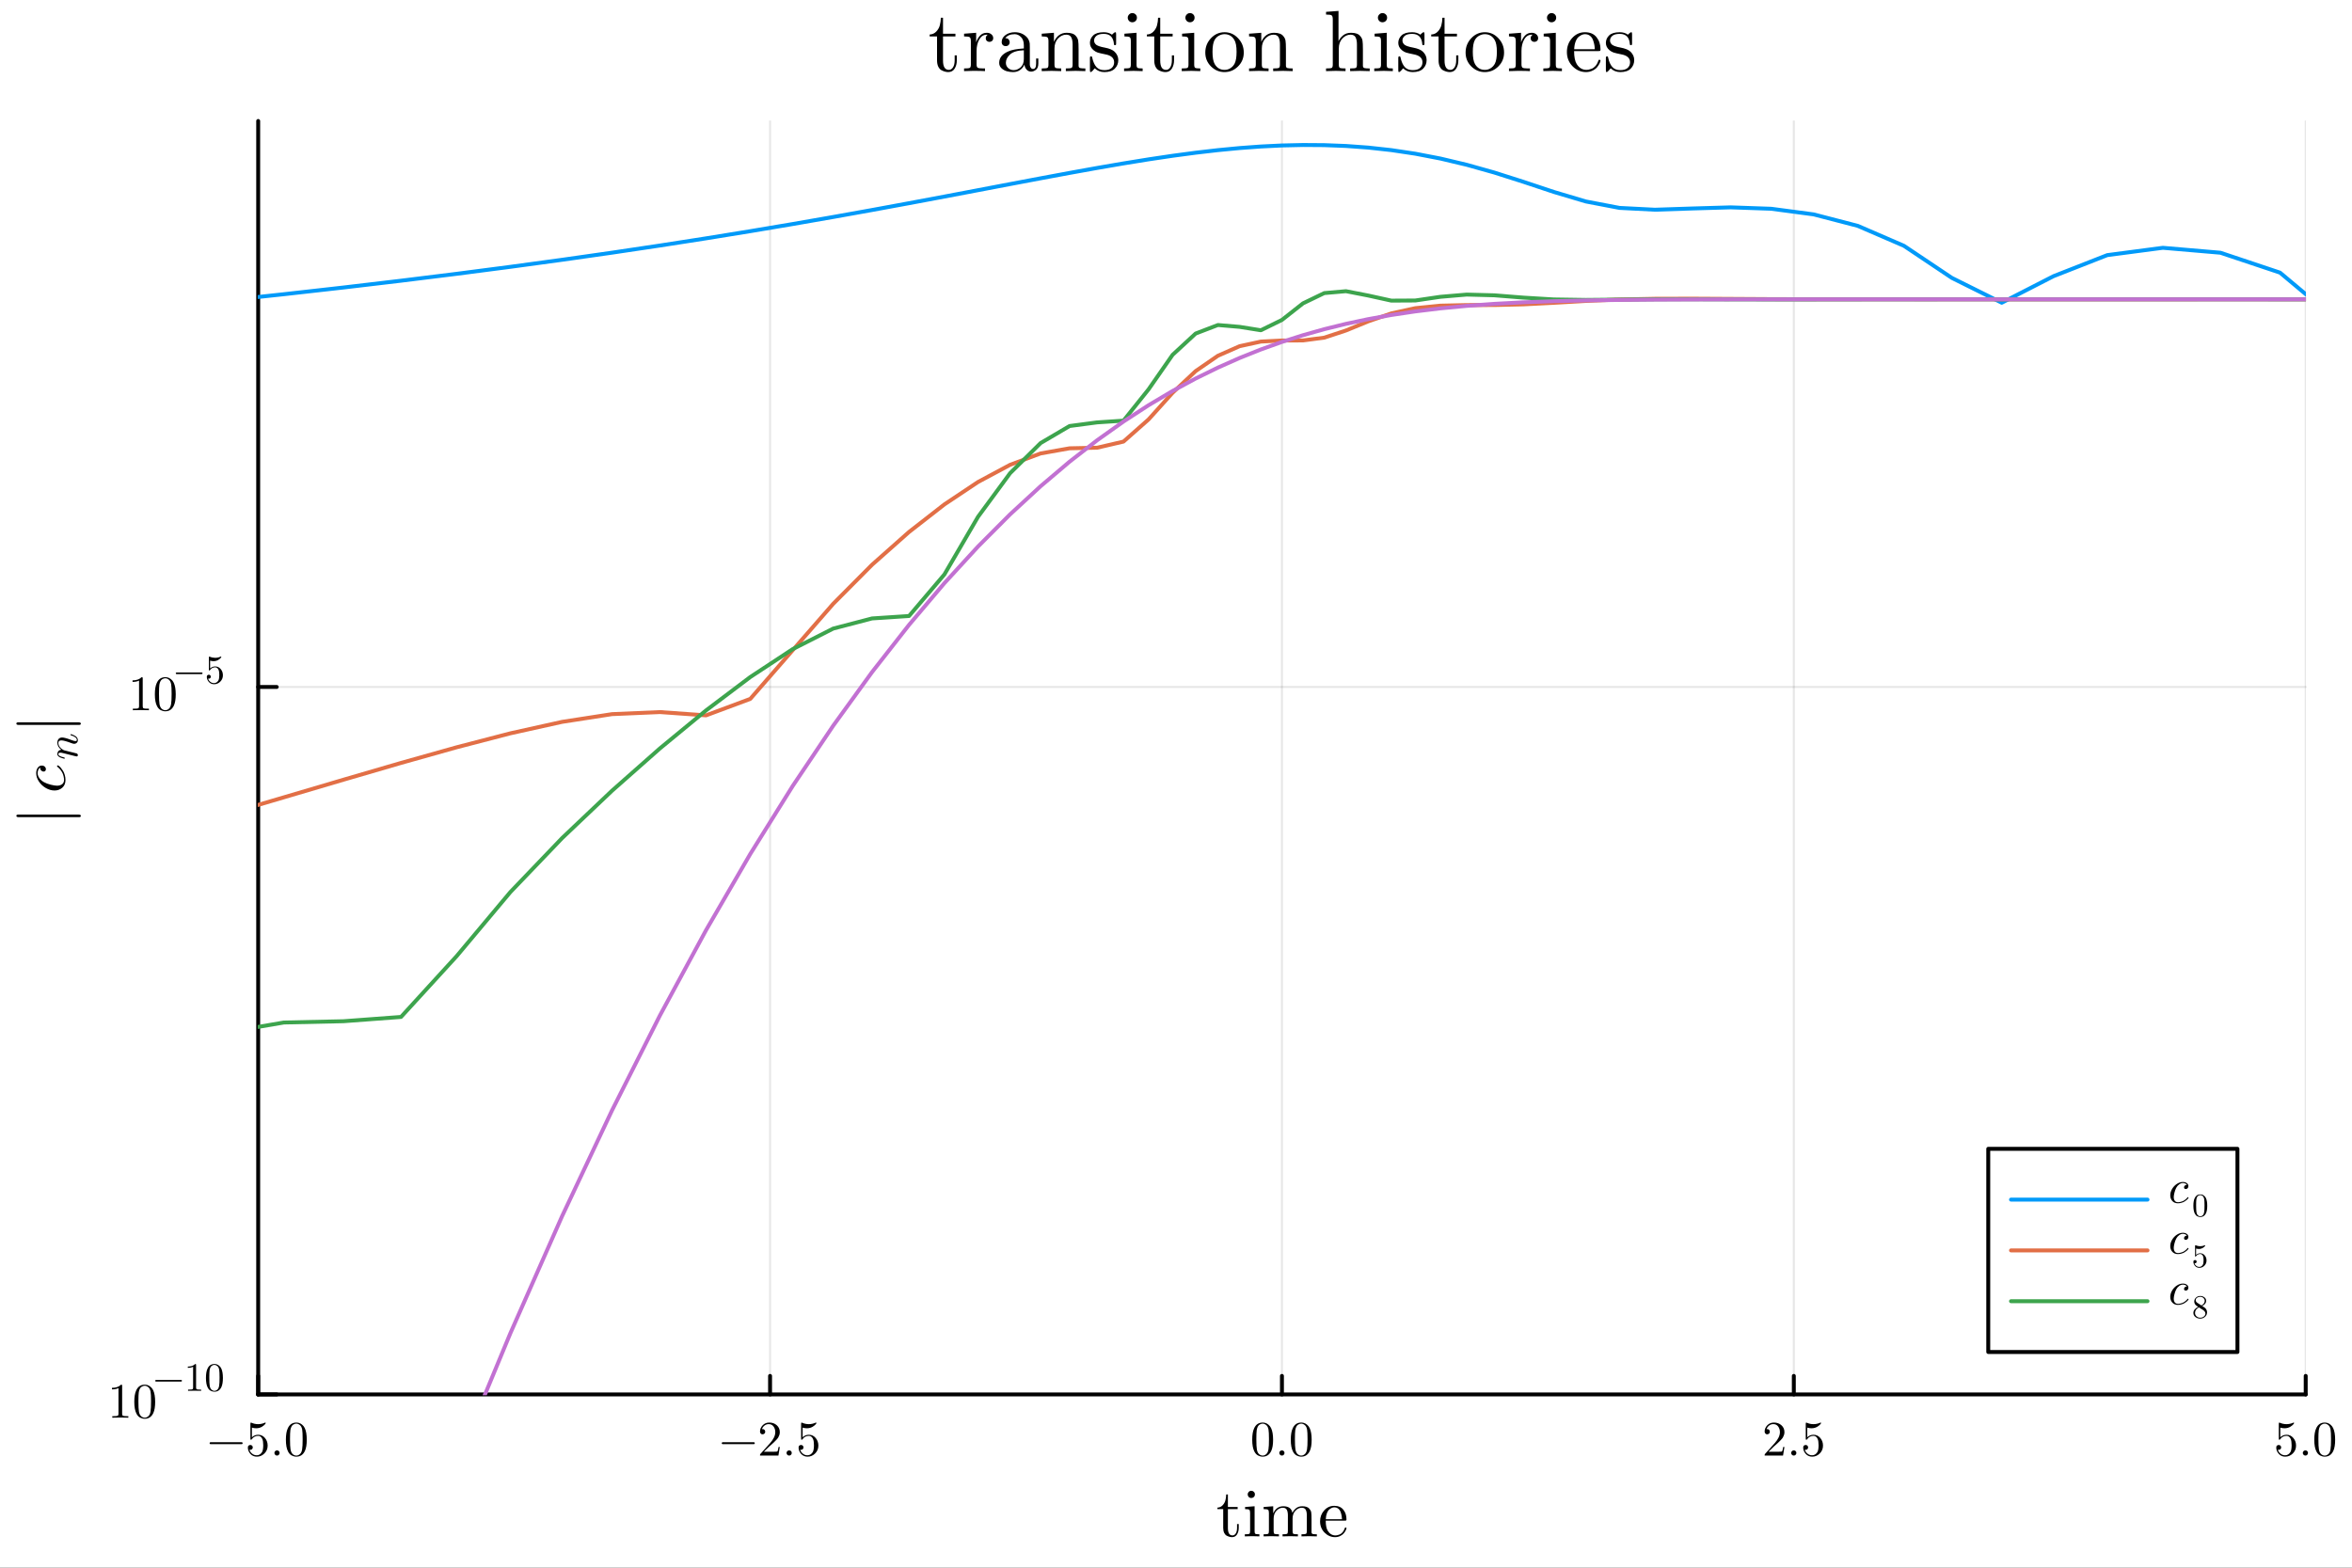 <svg xmlns="http://www.w3.org/2000/svg" xmlns:xlink="http://www.w3.org/1999/xlink" width="600" height="400" viewBox="0 0 2400 1600">
<rect x="0" y="0" width="2400" height="1600" fill="#333333" stroke="none"/>
<defs>
  <clipPath id="clip630">
    <rect x="0" y="0" width="2400" height="1600"></rect>
  </clipPath>
</defs>
<path clip-path="url(#clip630)" d="M0 1600 L2400 1600 L2400 8.88178e-14 L0 8.88178e-14  Z" fill="#ffffff" fill-rule="evenodd" fill-opacity="1"></path>
<defs>
  <clipPath id="clip631">
    <rect x="480" y="0" width="1681" height="1600"></rect>
  </clipPath>
</defs>
<path clip-path="url(#clip630)" d="M263.457 1423.18 L2352.76 1423.18 L2352.76 123.472 L263.457 123.472  Z" fill="#ffffff" fill-rule="evenodd" fill-opacity="1"></path>
<defs>
  <clipPath id="clip632">
    <rect x="263" y="123" width="2090" height="1301"></rect>
  </clipPath>
</defs>
<polyline clip-path="url(#clip632)" style="stroke:#000000; stroke-linecap:round; stroke-linejoin:round; stroke-width:2; stroke-opacity:0.1; fill:none" points="263.457,1423.18 263.457,123.472 "></polyline>
<polyline clip-path="url(#clip632)" style="stroke:#000000; stroke-linecap:round; stroke-linejoin:round; stroke-width:2; stroke-opacity:0.1; fill:none" points="785.782,1423.18 785.782,123.472 "></polyline>
<polyline clip-path="url(#clip632)" style="stroke:#000000; stroke-linecap:round; stroke-linejoin:round; stroke-width:2; stroke-opacity:0.1; fill:none" points="1308.11,1423.18 1308.11,123.472 "></polyline>
<polyline clip-path="url(#clip632)" style="stroke:#000000; stroke-linecap:round; stroke-linejoin:round; stroke-width:2; stroke-opacity:0.1; fill:none" points="1830.43,1423.18 1830.43,123.472 "></polyline>
<polyline clip-path="url(#clip632)" style="stroke:#000000; stroke-linecap:round; stroke-linejoin:round; stroke-width:2; stroke-opacity:0.1; fill:none" points="2352.76,1423.18 2352.76,123.472 "></polyline>
<polyline clip-path="url(#clip632)" style="stroke:#000000; stroke-linecap:round; stroke-linejoin:round; stroke-width:2; stroke-opacity:0.1; fill:none" points="263.457,1423.18 2352.76,1423.18 "></polyline>
<polyline clip-path="url(#clip632)" style="stroke:#000000; stroke-linecap:round; stroke-linejoin:round; stroke-width:2; stroke-opacity:0.1; fill:none" points="263.457,701.12 2352.76,701.12 "></polyline>
<polyline clip-path="url(#clip630)" style="stroke:#000000; stroke-linecap:round; stroke-linejoin:round; stroke-width:4; stroke-opacity:1; fill:none" points="263.457,1423.18 2352.76,1423.18 "></polyline>
<polyline clip-path="url(#clip630)" style="stroke:#000000; stroke-linecap:round; stroke-linejoin:round; stroke-width:4; stroke-opacity:1; fill:none" points="263.457,1423.18 263.457,1404.28 "></polyline>
<polyline clip-path="url(#clip630)" style="stroke:#000000; stroke-linecap:round; stroke-linejoin:round; stroke-width:4; stroke-opacity:1; fill:none" points="785.782,1423.18 785.782,1404.28 "></polyline>
<polyline clip-path="url(#clip630)" style="stroke:#000000; stroke-linecap:round; stroke-linejoin:round; stroke-width:4; stroke-opacity:1; fill:none" points="1308.11,1423.18 1308.11,1404.28 "></polyline>
<polyline clip-path="url(#clip630)" style="stroke:#000000; stroke-linecap:round; stroke-linejoin:round; stroke-width:4; stroke-opacity:1; fill:none" points="1830.43,1423.18 1830.43,1404.28 "></polyline>
<polyline clip-path="url(#clip630)" style="stroke:#000000; stroke-linecap:round; stroke-linejoin:round; stroke-width:4; stroke-opacity:1; fill:none" points="2352.76,1423.18 2352.76,1404.28 "></polyline>
<path clip-path="url(#clip630)" d="M247.289 1472.22 Q247.585 1472.51 247.585 1472.93 Q247.585 1473.35 247.289 1473.65 Q246.992 1473.94 246.572 1473.94 L214.903 1473.94 Q214.483 1473.94 214.186 1473.65 Q213.89 1473.35 213.89 1472.93 Q213.89 1472.51 214.186 1472.22 Q214.483 1471.92 214.903 1471.92 L246.572 1471.92 Q246.992 1471.92 247.289 1472.22 Z" fill="#000000" fill-rule="nonzero" fill-opacity="1"></path><path clip-path="url(#clip630)" d="M252.921 1477.43 Q252.921 1475.92 253.736 1475.35 Q254.552 1474.76 255.416 1474.76 Q256.577 1474.76 257.244 1475.5 Q257.936 1476.22 257.936 1477.23 Q257.936 1478.24 257.244 1478.98 Q256.577 1479.7 255.416 1479.7 Q254.848 1479.7 254.552 1479.6 Q255.219 1481.92 257.244 1483.6 Q259.295 1485.28 261.987 1485.28 Q265.372 1485.28 267.397 1482 Q268.608 1479.87 268.608 1475.06 Q268.608 1470.81 267.694 1468.68 Q266.286 1465.45 263.395 1465.45 Q259.295 1465.45 256.874 1468.98 Q256.577 1469.42 256.231 1469.45 Q255.737 1469.45 255.614 1469.18 Q255.515 1468.88 255.515 1468.11 L255.515 1453.14 Q255.515 1451.93 256.009 1451.93 Q256.207 1451.93 256.627 1452.08 Q259.813 1453.49 263.346 1453.51 Q266.977 1453.51 270.238 1452.03 Q270.485 1451.88 270.633 1451.88 Q271.128 1451.88 271.152 1452.45 Q271.152 1452.65 270.732 1453.24 Q270.337 1453.81 269.472 1454.58 Q268.608 1455.32 267.496 1456.03 Q266.384 1456.75 264.754 1457.25 Q263.148 1457.71 261.37 1457.71 Q259.245 1457.71 257.071 1457.05 L257.071 1466.9 Q259.69 1464.33 263.494 1464.33 Q267.546 1464.33 270.337 1467.6 Q273.128 1470.86 273.128 1475.4 Q273.128 1480.17 269.818 1483.43 Q266.533 1486.69 262.086 1486.69 Q258.035 1486.69 255.466 1483.8 Q252.921 1480.91 252.921 1477.43 Z" fill="#000000" fill-rule="nonzero" fill-opacity="1"></path><path clip-path="url(#clip630)" d="M280.762 1484.76 Q279.996 1483.95 279.996 1482.89 Q279.996 1481.82 280.762 1481.06 Q281.528 1480.27 282.689 1480.27 Q283.8 1480.27 284.541 1481.01 Q285.307 1481.73 285.307 1482.91 Q285.307 1484.07 284.492 1484.84 Q283.702 1485.58 282.689 1485.58 Q281.528 1485.58 280.762 1484.76 Z" fill="#000000" fill-rule="nonzero" fill-opacity="1"></path><path clip-path="url(#clip630)" d="M291.73 1469.4 Q291.73 1461.96 293.608 1457.91 Q296.226 1451.88 302.402 1451.88 Q303.711 1451.88 305.07 1452.26 Q306.453 1452.6 308.183 1453.96 Q309.936 1455.32 310.999 1457.54 Q313.024 1461.84 313.024 1469.4 Q313.024 1476.79 311.147 1480.81 Q308.405 1486.69 302.353 1486.69 Q300.08 1486.69 297.758 1485.53 Q295.46 1484.37 294.003 1481.58 Q291.73 1477.4 291.73 1469.4 M295.93 1468.78 Q295.93 1476.41 296.473 1479.45 Q297.091 1482.74 298.771 1484.17 Q300.475 1485.58 302.353 1485.58 Q304.378 1485.58 306.058 1484.07 Q307.763 1482.54 308.281 1479.26 Q308.85 1476.02 308.825 1468.78 Q308.825 1461.74 308.331 1458.92 Q307.664 1455.64 305.885 1454.33 Q304.131 1453 302.353 1453 Q301.686 1453 300.969 1453.19 Q300.277 1453.39 299.265 1453.96 Q298.252 1454.53 297.461 1455.94 Q296.695 1457.34 296.325 1459.47 Q295.93 1462.21 295.93 1468.78 Z" fill="#000000" fill-rule="nonzero" fill-opacity="1"></path><path clip-path="url(#clip630)" d="M769.885 1472.22 Q770.182 1472.51 770.182 1472.93 Q770.182 1473.35 769.885 1473.65 Q769.589 1473.94 769.169 1473.94 L737.499 1473.94 Q737.079 1473.94 736.783 1473.65 Q736.486 1473.35 736.486 1472.93 Q736.486 1472.51 736.783 1472.22 Q737.079 1471.92 737.499 1471.92 L769.169 1471.92 Q769.589 1471.92 769.885 1472.22 Z" fill="#000000" fill-rule="nonzero" fill-opacity="1"></path><path clip-path="url(#clip630)" d="M775.518 1485.58 Q775.518 1484.67 775.592 1484.39 Q775.69 1484.12 776.086 1483.7 L785.794 1472.88 Q791.105 1466.9 791.105 1461.69 Q791.105 1458.31 789.327 1455.89 Q787.573 1453.47 784.337 1453.47 Q782.113 1453.47 780.236 1454.82 Q778.358 1456.18 777.494 1458.6 Q777.642 1458.55 778.161 1458.55 Q779.421 1458.55 780.112 1459.34 Q780.829 1460.14 780.829 1461.2 Q780.829 1462.56 779.939 1463.22 Q779.075 1463.87 778.21 1463.87 Q777.864 1463.87 777.395 1463.79 Q776.95 1463.72 776.234 1463.03 Q775.518 1462.31 775.518 1461.05 Q775.518 1457.52 778.186 1454.7 Q780.878 1451.88 784.979 1451.88 Q789.623 1451.88 792.662 1454.65 Q795.725 1457.39 795.725 1461.69 Q795.725 1463.2 795.256 1464.58 Q794.811 1465.94 794.193 1467 Q793.6 1468.07 791.97 1469.77 Q790.34 1471.47 789.03 1472.68 Q787.721 1473.9 784.781 1476.46 L779.421 1481.68 L788.536 1481.68 Q792.983 1481.68 793.329 1481.28 Q793.823 1480.57 794.44 1476.79 L795.725 1476.79 L794.292 1485.58 L775.518 1485.58 Z" fill="#000000" fill-rule="nonzero" fill-opacity="1"></path><path clip-path="url(#clip630)" d="M803.358 1484.76 Q802.592 1483.95 802.592 1482.89 Q802.592 1481.82 803.358 1481.06 Q804.124 1480.27 805.285 1480.27 Q806.397 1480.27 807.138 1481.01 Q807.904 1481.73 807.904 1482.91 Q807.904 1484.07 807.088 1484.84 Q806.298 1485.58 805.285 1485.58 Q804.124 1485.58 803.358 1484.76 Z" fill="#000000" fill-rule="nonzero" fill-opacity="1"></path><path clip-path="url(#clip630)" d="M814.87 1477.43 Q814.87 1475.92 815.685 1475.35 Q816.5 1474.76 817.365 1474.76 Q818.526 1474.76 819.193 1475.5 Q819.885 1476.22 819.885 1477.23 Q819.885 1478.24 819.193 1478.98 Q818.526 1479.7 817.365 1479.7 Q816.797 1479.7 816.5 1479.6 Q817.167 1481.92 819.193 1483.6 Q821.243 1485.28 823.936 1485.28 Q827.321 1485.28 829.346 1482 Q830.557 1479.87 830.557 1475.06 Q830.557 1470.81 829.643 1468.68 Q828.235 1465.45 825.344 1465.45 Q821.243 1465.45 818.823 1468.98 Q818.526 1469.42 818.18 1469.45 Q817.686 1469.45 817.563 1469.18 Q817.464 1468.88 817.464 1468.11 L817.464 1453.14 Q817.464 1451.93 817.958 1451.93 Q818.156 1451.93 818.576 1452.08 Q821.762 1453.49 825.295 1453.51 Q828.926 1453.51 832.187 1452.03 Q832.434 1451.88 832.582 1451.88 Q833.076 1451.88 833.101 1452.45 Q833.101 1452.65 832.681 1453.24 Q832.286 1453.81 831.421 1454.58 Q830.557 1455.32 829.445 1456.03 Q828.333 1456.75 826.703 1457.25 Q825.097 1457.71 823.319 1457.71 Q821.194 1457.71 819.02 1457.05 L819.02 1466.9 Q821.639 1464.33 825.443 1464.33 Q829.494 1464.33 832.286 1467.6 Q835.077 1470.86 835.077 1475.4 Q835.077 1480.17 831.767 1483.43 Q828.482 1486.69 824.035 1486.69 Q819.984 1486.69 817.414 1483.8 Q814.87 1480.91 814.87 1477.43 Z" fill="#000000" fill-rule="nonzero" fill-opacity="1"></path><path clip-path="url(#clip630)" d="M1277.78 1469.4 Q1277.78 1461.96 1279.66 1457.91 Q1282.28 1451.88 1288.45 1451.88 Q1289.76 1451.88 1291.12 1452.26 Q1292.51 1452.6 1294.24 1453.96 Q1295.99 1455.32 1297.05 1457.54 Q1299.08 1461.84 1299.08 1469.4 Q1299.08 1476.79 1297.2 1480.81 Q1294.46 1486.69 1288.41 1486.69 Q1286.13 1486.69 1283.81 1485.53 Q1281.51 1484.37 1280.06 1481.58 Q1277.78 1477.4 1277.78 1469.4 M1281.98 1468.78 Q1281.98 1476.41 1282.53 1479.45 Q1283.14 1482.74 1284.82 1484.17 Q1286.53 1485.58 1288.41 1485.58 Q1290.43 1485.58 1292.11 1484.07 Q1293.82 1482.54 1294.33 1479.26 Q1294.9 1476.02 1294.88 1468.78 Q1294.88 1461.74 1294.38 1458.92 Q1293.72 1455.64 1291.94 1454.33 Q1290.18 1453 1288.41 1453 Q1287.74 1453 1287.02 1453.19 Q1286.33 1453.39 1285.32 1453.96 Q1284.3 1454.53 1283.51 1455.94 Q1282.75 1457.34 1282.38 1459.47 Q1281.98 1462.21 1281.98 1468.78 Z" fill="#000000" fill-rule="nonzero" fill-opacity="1"></path><path clip-path="url(#clip630)" d="M1306.17 1484.76 Q1305.4 1483.95 1305.4 1482.89 Q1305.4 1481.82 1306.17 1481.06 Q1306.93 1480.27 1308.09 1480.27 Q1309.21 1480.27 1309.95 1481.01 Q1310.71 1481.73 1310.71 1482.91 Q1310.71 1484.07 1309.9 1484.84 Q1309.11 1485.58 1308.09 1485.58 Q1306.93 1485.58 1306.17 1484.76 Z" fill="#000000" fill-rule="nonzero" fill-opacity="1"></path><path clip-path="url(#clip630)" d="M1317.14 1469.4 Q1317.14 1461.96 1319.01 1457.91 Q1321.63 1451.88 1327.81 1451.88 Q1329.12 1451.88 1330.48 1452.26 Q1331.86 1452.6 1333.59 1453.96 Q1335.34 1455.32 1336.4 1457.54 Q1338.43 1461.84 1338.43 1469.4 Q1338.43 1476.79 1336.55 1480.81 Q1333.81 1486.69 1327.76 1486.69 Q1325.49 1486.69 1323.16 1485.53 Q1320.87 1484.37 1319.41 1481.58 Q1317.14 1477.4 1317.14 1469.4 M1321.34 1468.78 Q1321.34 1476.41 1321.88 1479.45 Q1322.5 1482.74 1324.18 1484.17 Q1325.88 1485.58 1327.76 1485.58 Q1329.78 1485.58 1331.46 1484.07 Q1333.17 1482.54 1333.69 1479.26 Q1334.26 1476.02 1334.23 1468.78 Q1334.23 1461.74 1333.74 1458.92 Q1333.07 1455.64 1331.29 1454.33 Q1329.54 1453 1327.76 1453 Q1327.09 1453 1326.37 1453.19 Q1325.68 1453.39 1324.67 1453.96 Q1323.66 1454.53 1322.87 1455.94 Q1322.1 1457.34 1321.73 1459.47 Q1321.34 1462.21 1321.34 1468.78 Z" fill="#000000" fill-rule="nonzero" fill-opacity="1"></path><path clip-path="url(#clip630)" d="M1800.65 1485.58 Q1800.65 1484.67 1800.73 1484.39 Q1800.82 1484.12 1801.22 1483.7 L1810.93 1472.88 Q1816.24 1466.9 1816.24 1461.69 Q1816.24 1458.31 1814.46 1455.89 Q1812.71 1453.47 1809.47 1453.47 Q1807.25 1453.47 1805.37 1454.82 Q1803.49 1456.18 1802.63 1458.6 Q1802.78 1458.55 1803.29 1458.55 Q1804.55 1458.55 1805.25 1459.34 Q1805.96 1460.14 1805.96 1461.2 Q1805.96 1462.56 1805.07 1463.22 Q1804.21 1463.87 1803.34 1463.87 Q1803 1463.87 1802.53 1463.79 Q1802.08 1463.72 1801.37 1463.03 Q1800.65 1462.31 1800.65 1461.05 Q1800.65 1457.52 1803.32 1454.7 Q1806.01 1451.88 1810.11 1451.88 Q1814.76 1451.88 1817.8 1454.65 Q1820.86 1457.39 1820.86 1461.69 Q1820.86 1463.2 1820.39 1464.58 Q1819.94 1465.94 1819.33 1467 Q1818.73 1468.07 1817.1 1469.77 Q1815.47 1471.47 1814.16 1472.68 Q1812.85 1473.9 1809.92 1476.46 L1804.55 1481.68 L1813.67 1481.68 Q1818.12 1481.68 1818.46 1481.28 Q1818.96 1480.57 1819.57 1476.79 L1820.86 1476.79 L1819.43 1485.58 L1800.65 1485.58 Z" fill="#000000" fill-rule="nonzero" fill-opacity="1"></path><path clip-path="url(#clip630)" d="M1828.49 1484.76 Q1827.73 1483.95 1827.73 1482.89 Q1827.73 1481.82 1828.49 1481.06 Q1829.26 1480.27 1830.42 1480.27 Q1831.53 1480.27 1832.27 1481.01 Q1833.04 1481.73 1833.04 1482.91 Q1833.04 1484.07 1832.22 1484.84 Q1831.43 1485.58 1830.42 1485.58 Q1829.26 1485.58 1828.49 1484.76 Z" fill="#000000" fill-rule="nonzero" fill-opacity="1"></path><path clip-path="url(#clip630)" d="M1840 1477.43 Q1840 1475.92 1840.82 1475.35 Q1841.63 1474.76 1842.5 1474.76 Q1843.66 1474.76 1844.33 1475.5 Q1845.02 1476.22 1845.02 1477.23 Q1845.02 1478.24 1844.33 1478.98 Q1843.66 1479.7 1842.5 1479.7 Q1841.93 1479.7 1841.63 1479.6 Q1842.3 1481.92 1844.33 1483.6 Q1846.38 1485.28 1849.07 1485.28 Q1852.45 1485.28 1854.48 1482 Q1855.69 1479.87 1855.69 1475.06 Q1855.69 1470.81 1854.78 1468.68 Q1853.37 1465.45 1850.48 1465.45 Q1846.38 1465.45 1843.96 1468.98 Q1843.66 1469.42 1843.31 1469.45 Q1842.82 1469.45 1842.7 1469.18 Q1842.6 1468.88 1842.6 1468.11 L1842.6 1453.14 Q1842.6 1451.93 1843.09 1451.93 Q1843.29 1451.93 1843.71 1452.08 Q1846.9 1453.49 1850.43 1453.51 Q1854.06 1453.51 1857.32 1452.03 Q1857.57 1451.88 1857.72 1451.88 Q1858.21 1451.88 1858.23 1452.45 Q1858.23 1452.65 1857.81 1453.24 Q1857.42 1453.81 1856.56 1454.58 Q1855.69 1455.32 1854.58 1456.03 Q1853.47 1456.75 1851.84 1457.25 Q1850.23 1457.71 1848.45 1457.71 Q1846.33 1457.71 1844.15 1457.05 L1844.15 1466.9 Q1846.77 1464.33 1850.58 1464.33 Q1854.63 1464.33 1857.42 1467.6 Q1860.21 1470.86 1860.21 1475.4 Q1860.21 1480.17 1856.9 1483.43 Q1853.62 1486.69 1849.17 1486.69 Q1845.12 1486.69 1842.55 1483.8 Q1840 1480.91 1840 1477.43 Z" fill="#000000" fill-rule="nonzero" fill-opacity="1"></path><path clip-path="url(#clip630)" d="M2322.7 1477.43 Q2322.7 1475.92 2323.52 1475.35 Q2324.33 1474.76 2325.2 1474.76 Q2326.36 1474.76 2327.03 1475.5 Q2327.72 1476.22 2327.72 1477.23 Q2327.72 1478.24 2327.03 1478.98 Q2326.36 1479.7 2325.2 1479.7 Q2324.63 1479.7 2324.33 1479.6 Q2325 1481.92 2327.03 1483.6 Q2329.08 1485.28 2331.77 1485.28 Q2335.15 1485.28 2337.18 1482 Q2338.39 1479.87 2338.39 1475.06 Q2338.39 1470.81 2337.48 1468.68 Q2336.07 1465.45 2333.18 1465.45 Q2329.08 1465.45 2326.66 1468.98 Q2326.36 1469.42 2326.01 1469.45 Q2325.52 1469.45 2325.4 1469.18 Q2325.3 1468.88 2325.3 1468.11 L2325.3 1453.14 Q2325.3 1451.93 2325.79 1451.93 Q2325.99 1451.93 2326.41 1452.08 Q2329.6 1453.49 2333.13 1453.51 Q2336.76 1453.51 2340.02 1452.03 Q2340.27 1451.88 2340.42 1451.88 Q2340.91 1451.88 2340.94 1452.45 Q2340.94 1452.65 2340.52 1453.24 Q2340.12 1453.81 2339.26 1454.58 Q2338.39 1455.32 2337.28 1456.03 Q2336.17 1456.75 2334.54 1457.25 Q2332.93 1457.71 2331.15 1457.71 Q2329.03 1457.71 2326.85 1457.05 L2326.85 1466.9 Q2329.47 1464.33 2333.28 1464.33 Q2337.33 1464.33 2340.12 1467.6 Q2342.91 1470.86 2342.91 1475.4 Q2342.91 1480.17 2339.6 1483.43 Q2336.32 1486.69 2331.87 1486.69 Q2327.82 1486.69 2325.25 1483.8 Q2322.7 1480.91 2322.7 1477.43 Z" fill="#000000" fill-rule="nonzero" fill-opacity="1"></path><path clip-path="url(#clip630)" d="M2350.54 1484.76 Q2349.78 1483.95 2349.78 1482.89 Q2349.78 1481.82 2350.54 1481.06 Q2351.31 1480.27 2352.47 1480.27 Q2353.58 1480.27 2354.32 1481.01 Q2355.09 1481.73 2355.09 1482.91 Q2355.09 1484.07 2354.28 1484.84 Q2353.48 1485.58 2352.47 1485.58 Q2351.31 1485.58 2350.54 1484.76 Z" fill="#000000" fill-rule="nonzero" fill-opacity="1"></path><path clip-path="url(#clip630)" d="M2361.51 1469.4 Q2361.51 1461.96 2363.39 1457.91 Q2366.01 1451.88 2372.19 1451.88 Q2373.49 1451.88 2374.85 1452.26 Q2376.24 1452.6 2377.97 1453.96 Q2379.72 1455.32 2380.78 1457.54 Q2382.81 1461.84 2382.81 1469.4 Q2382.81 1476.79 2380.93 1480.81 Q2378.19 1486.69 2372.14 1486.69 Q2369.86 1486.69 2367.54 1485.53 Q2365.24 1484.37 2363.79 1481.58 Q2361.51 1477.4 2361.51 1469.4 M2365.71 1468.78 Q2365.71 1476.41 2366.26 1479.45 Q2366.87 1482.74 2368.55 1484.17 Q2370.26 1485.58 2372.14 1485.58 Q2374.16 1485.58 2375.84 1484.07 Q2377.55 1482.54 2378.06 1479.26 Q2378.63 1476.02 2378.61 1468.78 Q2378.61 1461.74 2378.11 1458.92 Q2377.45 1455.64 2375.67 1454.33 Q2373.91 1453 2372.14 1453 Q2371.47 1453 2370.75 1453.19 Q2370.06 1453.39 2369.05 1453.96 Q2368.03 1454.53 2367.24 1455.94 Q2366.48 1457.34 2366.11 1459.47 Q2365.71 1462.21 2365.71 1468.78 Z" fill="#000000" fill-rule="nonzero" fill-opacity="1"></path><path clip-path="url(#clip630)" d="M1242.26 1540.22 L1242.26 1538.7 Q1245.45 1538.56 1247.56 1536.32 Q1249.7 1534.04 1250.41 1531.26 Q1251.16 1528.47 1251.23 1525.25 L1252.96 1525.25 L1252.96 1538.05 L1262.91 1538.05 L1262.91 1540.22 L1252.96 1540.22 L1252.96 1559.55 Q1252.96 1567.06 1257.65 1567.06 Q1259.65 1567.06 1260.98 1565.02 Q1262.3 1562.95 1262.3 1559.28 L1262.3 1555.44 L1264.03 1555.44 L1264.03 1559.42 Q1264.03 1563.19 1262.3 1566.01 Q1260.57 1568.83 1257.14 1568.83 Q1255.88 1568.83 1254.63 1568.49 Q1253.4 1568.18 1251.77 1567.36 Q1250.18 1566.52 1249.16 1564.48 Q1248.17 1562.41 1248.17 1559.42 L1248.17 1540.22 L1242.26 1540.22 Z" fill="#000000" fill-rule="nonzero" fill-opacity="1"></path><path clip-path="url(#clip630)" d="M1270.22 1568.04 L1270.22 1565.9 Q1273.92 1565.9 1274.77 1565.46 Q1275.62 1564.99 1275.62 1562.74 L1275.62 1544.03 Q1275.62 1541.45 1274.73 1540.84 Q1273.88 1540.22 1270.49 1540.22 L1270.49 1538.05 L1280.2 1537.3 L1280.2 1562.81 Q1280.2 1564.88 1280.95 1565.39 Q1281.7 1565.9 1285.09 1565.9 L1285.09 1568.04 Q1277.99 1567.84 1277.86 1567.84 Q1276.91 1567.84 1270.22 1568.04 M1273.14 1525.18 Q1273.14 1523.78 1274.19 1522.66 Q1275.28 1521.51 1276.81 1521.51 Q1278.33 1521.51 1279.42 1522.56 Q1280.51 1523.58 1280.51 1525.21 Q1280.51 1526.81 1279.42 1527.86 Q1278.33 1528.88 1276.81 1528.88 Q1275.21 1528.88 1274.16 1527.76 Q1273.14 1526.64 1273.14 1525.18 Z" fill="#000000" fill-rule="nonzero" fill-opacity="1"></path><path clip-path="url(#clip630)" d="M1289.41 1568.04 L1289.41 1565.9 Q1293.11 1565.9 1293.96 1565.46 Q1294.81 1564.99 1294.81 1562.74 L1294.81 1544.1 Q1294.81 1541.52 1293.89 1540.87 Q1293.01 1540.22 1289.41 1540.22 L1289.41 1538.05 L1299.19 1537.3 L1299.19 1544.61 Q1302.45 1537.3 1309.48 1537.3 Q1317.63 1537.3 1318.76 1544.1 Q1319.94 1541.45 1322.42 1539.38 Q1324.94 1537.3 1328.84 1537.3 Q1334.07 1537.3 1336.15 1539.89 Q1337.67 1541.62 1337.98 1543.55 Q1338.29 1545.49 1338.29 1550.52 L1338.29 1563.8 Q1338.35 1565.26 1339.48 1565.6 Q1340.6 1565.9 1343.72 1565.9 L1343.72 1568.04 Q1336.62 1567.84 1335.94 1567.84 Q1335.4 1567.84 1328.06 1568.04 L1328.06 1565.9 Q1331.76 1565.9 1332.61 1565.46 Q1333.5 1564.99 1333.5 1562.74 L1333.5 1546.54 Q1333.5 1543.01 1332.41 1540.94 Q1331.32 1538.83 1328.33 1538.83 Q1324.73 1538.83 1321.85 1541.86 Q1318.96 1544.88 1318.96 1549.97 L1318.96 1562.74 Q1318.96 1564.99 1319.81 1565.46 Q1320.69 1565.9 1324.39 1565.9 L1324.39 1568.04 Q1317.29 1567.84 1316.58 1567.84 Q1316.04 1567.84 1308.73 1568.04 L1308.73 1565.9 Q1312.44 1565.9 1313.29 1565.46 Q1314.17 1564.99 1314.17 1562.74 L1314.17 1546.54 Q1314.17 1543.01 1313.08 1540.94 Q1312 1538.83 1309.01 1538.83 Q1305.41 1538.83 1302.52 1541.86 Q1299.63 1544.88 1299.63 1549.97 L1299.63 1562.74 Q1299.63 1564.99 1300.48 1565.46 Q1301.36 1565.9 1305.03 1565.9 L1305.03 1568.04 Q1297.93 1567.84 1297.25 1567.84 Q1296.71 1567.84 1289.41 1568.04 Z" fill="#000000" fill-rule="nonzero" fill-opacity="1"></path><path clip-path="url(#clip630)" d="M1347.02 1552.72 Q1347.02 1546.17 1351.23 1541.52 Q1355.44 1536.86 1361.49 1536.86 Q1367.6 1536.86 1370.76 1540.84 Q1373.95 1544.81 1373.95 1550.52 Q1373.95 1551.57 1373.68 1551.77 Q1373.41 1551.98 1372.22 1551.98 L1352.79 1551.98 Q1352.79 1559.08 1354.9 1562.41 Q1357.82 1567.06 1362.74 1567.06 Q1363.42 1567.06 1364.24 1566.92 Q1365.05 1566.79 1366.72 1566.21 Q1368.38 1565.6 1369.84 1564 Q1371.3 1562.41 1372.15 1559.89 Q1372.36 1558.91 1373.03 1558.94 Q1373.95 1558.94 1373.95 1559.76 Q1373.95 1560.37 1373.27 1561.76 Q1372.63 1563.12 1371.37 1564.75 Q1370.11 1566.38 1367.67 1567.6 Q1365.26 1568.83 1362.34 1568.83 Q1356.22 1568.83 1351.6 1564.21 Q1347.02 1559.55 1347.02 1552.72 M1352.86 1550.52 L1369.37 1550.52 Q1369.37 1549.06 1369.09 1547.43 Q1368.86 1545.8 1368.11 1543.55 Q1367.4 1541.28 1365.7 1539.85 Q1364 1538.42 1361.49 1538.42 Q1360.36 1538.42 1359.14 1538.9 Q1357.95 1539.38 1356.49 1540.53 Q1355.03 1541.69 1354.01 1544.3 Q1352.99 1546.92 1352.86 1550.52 Z" fill="#000000" fill-rule="nonzero" fill-opacity="1"></path><polyline clip-path="url(#clip630)" style="stroke:#000000; stroke-linecap:round; stroke-linejoin:round; stroke-width:4; stroke-opacity:1; fill:none" points="263.457,1423.18 263.457,123.472 "></polyline>
<polyline clip-path="url(#clip630)" style="stroke:#000000; stroke-linecap:round; stroke-linejoin:round; stroke-width:4; stroke-opacity:1; fill:none" points="263.457,1423.18 282.355,1423.18 "></polyline>
<polyline clip-path="url(#clip630)" style="stroke:#000000; stroke-linecap:round; stroke-linejoin:round; stroke-width:4; stroke-opacity:1; fill:none" points="263.457,701.12 282.355,701.12 "></polyline>
<path clip-path="url(#clip630)" d="M114.26 1418.03 L114.26 1416.45 Q120.337 1416.45 123.475 1413.21 Q124.339 1413.21 124.487 1413.41 Q124.636 1413.61 124.636 1414.52 L124.636 1442.91 Q124.636 1444.41 125.377 1444.88 Q126.118 1445.35 129.354 1445.35 L130.96 1445.35 L130.96 1446.91 Q129.181 1446.76 122.758 1446.76 Q116.335 1446.76 114.581 1446.91 L114.581 1445.35 L116.187 1445.35 Q119.374 1445.35 120.14 1444.91 Q120.905 1444.44 120.905 1442.91 L120.905 1416.7 Q118.262 1418.03 114.26 1418.03 Z" fill="#000000" fill-rule="nonzero" fill-opacity="1"></path><path clip-path="url(#clip630)" d="M137.037 1430.73 Q137.037 1423.29 138.914 1419.24 Q141.533 1413.21 147.709 1413.21 Q149.018 1413.21 150.376 1413.58 Q151.76 1413.93 153.489 1415.29 Q155.243 1416.65 156.305 1418.87 Q158.331 1423.17 158.331 1430.73 Q158.331 1438.11 156.453 1442.14 Q153.711 1448.02 147.659 1448.02 Q145.386 1448.02 143.064 1446.86 Q140.767 1445.7 139.309 1442.91 Q137.037 1438.73 137.037 1430.73 M141.236 1430.11 Q141.236 1437.74 141.78 1440.78 Q142.397 1444.07 144.077 1445.5 Q145.782 1446.91 147.659 1446.91 Q149.685 1446.91 151.365 1445.4 Q153.069 1443.87 153.588 1440.58 Q154.156 1437.35 154.131 1430.11 Q154.131 1423.07 153.637 1420.25 Q152.97 1416.97 151.192 1415.66 Q149.438 1414.32 147.659 1414.32 Q146.992 1414.32 146.276 1414.52 Q145.584 1414.72 144.571 1415.29 Q143.558 1415.86 142.768 1417.26 Q142.002 1418.67 141.631 1420.8 Q141.236 1423.54 141.236 1430.11 Z" fill="#000000" fill-rule="nonzero" fill-opacity="1"></path><path clip-path="url(#clip630)" d="M185.468 1408.64 Q185.708 1408.88 185.708 1409.22 Q185.708 1409.56 185.468 1409.8 Q185.227 1410.04 184.886 1410.04 L159.154 1410.04 Q158.813 1410.04 158.572 1409.8 Q158.331 1409.56 158.331 1409.22 Q158.331 1408.88 158.572 1408.64 Q158.813 1408.4 159.154 1408.4 L184.886 1408.4 Q185.227 1408.4 185.468 1408.64 Z" fill="#000000" fill-rule="nonzero" fill-opacity="1"></path><path clip-path="url(#clip630)" d="M191.65 1396.03 L191.65 1394.75 Q196.587 1394.75 199.136 1392.12 Q199.839 1392.12 199.959 1392.28 Q200.08 1392.44 200.08 1393.18 L200.08 1416.25 Q200.08 1417.47 200.682 1417.85 Q201.284 1418.23 203.913 1418.23 L205.218 1418.23 L205.218 1419.5 Q203.773 1419.38 198.554 1419.38 Q193.336 1419.38 191.911 1419.5 L191.911 1418.23 L193.215 1418.23 Q195.804 1418.23 196.427 1417.87 Q197.049 1417.49 197.049 1416.25 L197.049 1394.95 Q194.901 1396.03 191.65 1396.03 Z" fill="#000000" fill-rule="nonzero" fill-opacity="1"></path><path clip-path="url(#clip630)" d="M210.156 1406.35 Q210.156 1400.31 211.681 1397.02 Q213.809 1392.12 218.826 1392.12 Q219.89 1392.12 220.994 1392.42 Q222.118 1392.7 223.523 1393.81 Q224.948 1394.91 225.811 1396.72 Q227.457 1400.21 227.457 1406.35 Q227.457 1412.35 225.932 1415.62 Q223.704 1420.4 218.786 1420.4 Q216.94 1420.4 215.053 1419.46 Q213.186 1418.51 212.002 1416.25 Q210.156 1412.85 210.156 1406.35 M213.568 1405.85 Q213.568 1412.05 214.009 1414.52 Q214.511 1417.19 215.876 1418.35 Q217.261 1419.5 218.786 1419.5 Q220.432 1419.5 221.797 1418.27 Q223.182 1417.03 223.603 1414.36 Q224.065 1411.73 224.045 1405.85 Q224.045 1400.13 223.644 1397.84 Q223.102 1395.17 221.656 1394.11 Q220.231 1393.02 218.786 1393.02 Q218.244 1393.02 217.662 1393.18 Q217.1 1393.34 216.277 1393.81 Q215.454 1394.27 214.812 1395.41 Q214.19 1396.56 213.889 1398.28 Q213.568 1400.51 213.568 1405.85 Z" fill="#000000" fill-rule="nonzero" fill-opacity="1"></path><path clip-path="url(#clip630)" d="M135.255 695.969 L135.255 694.388 Q141.332 694.388 144.469 691.152 Q145.334 691.152 145.482 691.35 Q145.63 691.547 145.63 692.461 L145.63 720.846 Q145.63 722.353 146.371 722.822 Q147.113 723.291 150.349 723.291 L151.954 723.291 L151.954 724.848 Q150.176 724.699 143.753 724.699 Q137.33 724.699 135.576 724.848 L135.576 723.291 L137.182 723.291 Q140.369 723.291 141.134 722.847 Q141.9 722.377 141.9 720.846 L141.9 694.635 Q139.257 695.969 135.255 695.969 Z" fill="#000000" fill-rule="nonzero" fill-opacity="1"></path><path clip-path="url(#clip630)" d="M158.031 708.667 Q158.031 701.231 159.909 697.18 Q162.527 691.152 168.703 691.152 Q170.013 691.152 171.371 691.523 Q172.755 691.869 174.484 693.227 Q176.238 694.586 177.3 696.809 Q179.326 701.108 179.326 708.667 Q179.326 716.053 177.448 720.08 Q174.706 725.959 168.654 725.959 Q166.381 725.959 164.059 724.798 Q161.762 723.637 160.304 720.846 Q158.031 716.671 158.031 708.667 M162.231 708.049 Q162.231 715.683 162.774 718.721 Q163.392 722.007 165.072 723.44 Q166.776 724.848 168.654 724.848 Q170.68 724.848 172.359 723.341 Q174.064 721.809 174.583 718.524 Q175.151 715.287 175.126 708.049 Q175.126 701.009 174.632 698.193 Q173.965 694.907 172.186 693.598 Q170.433 692.264 168.654 692.264 Q167.987 692.264 167.27 692.461 Q166.579 692.659 165.566 693.227 Q164.553 693.795 163.763 695.204 Q162.997 696.612 162.626 698.736 Q162.231 701.478 162.231 708.049 Z" fill="#000000" fill-rule="nonzero" fill-opacity="1"></path><path clip-path="url(#clip630)" d="M206.462 686.579 Q206.703 686.819 206.703 687.161 Q206.703 687.502 206.462 687.743 Q206.222 687.984 205.88 687.984 L180.149 687.984 Q179.807 687.984 179.567 687.743 Q179.326 687.502 179.326 687.161 Q179.326 686.819 179.567 686.579 Q179.807 686.338 180.149 686.338 L205.88 686.338 Q206.222 686.338 206.462 686.579 Z" fill="#000000" fill-rule="nonzero" fill-opacity="1"></path><path clip-path="url(#clip630)" d="M211.039 690.814 Q211.039 689.589 211.701 689.128 Q212.363 688.646 213.066 688.646 Q214.009 688.646 214.551 689.248 Q215.113 689.83 215.113 690.653 Q215.113 691.476 214.551 692.078 Q214.009 692.66 213.066 692.66 Q212.604 692.66 212.363 692.58 Q212.905 694.467 214.551 695.831 Q216.217 697.196 218.405 697.196 Q221.155 697.196 222.801 694.527 Q223.784 692.801 223.784 688.887 Q223.784 685.434 223.041 683.708 Q221.897 681.079 219.549 681.079 Q216.217 681.079 214.25 683.949 Q214.009 684.31 213.728 684.331 Q213.327 684.331 213.226 684.11 Q213.146 683.869 213.146 683.247 L213.146 671.083 Q213.146 670.1 213.548 670.1 Q213.708 670.1 214.049 670.22 Q216.639 671.364 219.509 671.384 Q222.459 671.384 225.109 670.18 Q225.309 670.06 225.43 670.06 Q225.831 670.06 225.851 670.521 Q225.851 670.682 225.51 671.164 Q225.189 671.625 224.487 672.247 Q223.784 672.85 222.881 673.432 Q221.978 674.014 220.653 674.415 Q219.348 674.797 217.903 674.797 Q216.177 674.797 214.411 674.255 L214.411 682.263 Q216.538 680.176 219.629 680.176 Q222.921 680.176 225.189 682.825 Q227.457 685.475 227.457 689.168 Q227.457 693.042 224.768 695.691 Q222.098 698.34 218.485 698.34 Q215.193 698.34 213.106 695.992 Q211.039 693.644 211.039 690.814 Z" fill="#000000" fill-rule="nonzero" fill-opacity="1"></path><path clip-path="url(#clip630)" d="M80.544 834.012 L19.128 834.012 Q16.68 834.012 16.68 832.692 Q16.68 831.371 18.645 831.371 L80.061 831.371 Q82.509 831.371 82.509 832.692 Q82.509 834.012 80.544 834.012 Z" fill="#000000" fill-rule="nonzero" fill-opacity="1"></path><path clip-path="url(#clip630)" d="M58.451 781.376 Q58.741 781.119 59.031 781.119 Q59.321 781.119 60.158 781.763 Q60.996 782.375 62.123 783.695 Q63.25 785.016 64.313 786.723 Q65.376 788.43 66.084 790.942 Q66.825 793.454 66.825 796.095 Q66.825 801.022 63.572 803.921 Q60.319 806.787 55.649 806.787 Q51.108 806.787 46.761 804.243 Q42.381 801.698 39.675 797.576 Q36.938 793.454 36.938 789.106 Q36.938 785.66 38.548 783.502 Q40.158 781.344 42.606 781.344 Q44.506 781.344 45.666 782.439 Q46.825 783.534 46.825 785.016 Q46.825 786.046 46.245 786.755 Q45.633 787.463 44.506 787.463 Q43.057 787.463 41.93 786.272 Q41.479 785.821 41.286 785.306 Q41.06 784.758 41.06 784.436 Q41.028 784.114 41.028 783.373 Q39.772 784.05 39.096 785.66 Q38.387 787.238 38.387 789.041 Q38.387 791.715 40.255 794.259 Q42.091 796.803 44.989 798.349 Q47.823 799.895 51.849 800.893 Q55.843 801.892 58.161 801.892 Q61.35 801.892 63.347 800.41 Q65.343 798.929 65.343 795.966 Q65.343 795.386 65.311 794.774 Q65.279 794.13 64.925 792.52 Q64.57 790.877 63.959 789.428 Q63.347 787.979 62.026 786.143 Q60.673 784.275 58.838 782.794 Q58.161 782.278 58.161 781.924 Q58.161 781.634 58.451 781.376 Z" fill="#000000" fill-rule="nonzero" fill-opacity="1"></path><path clip-path="url(#clip630)" d="M72.341 749.301 Q72.521 749.301 73.22 749.504 Q73.919 749.707 75.001 750.203 Q76.083 750.676 77.075 751.33 Q78.044 751.984 78.766 753.066 Q79.465 754.126 79.465 755.343 Q79.465 756.966 78.382 758.048 Q77.3 759.13 75.677 759.13 Q74.775 759.13 73.535 758.657 Q65.532 755.659 62.782 755.659 Q59.558 755.659 59.558 758.161 Q59.558 759.401 60.032 760.573 Q60.482 761.723 61.114 762.512 Q61.745 763.301 62.624 764.022 Q63.481 764.721 64.067 765.082 Q64.63 765.42 65.194 765.691 L67.494 766.277 Q68.125 766.412 70.582 767.066 L74.753 768.08 Q77.864 768.802 78.157 768.96 Q78.788 769.185 79.126 769.681 Q79.465 770.177 79.465 770.673 Q79.465 771.236 79.126 771.62 Q78.788 772.003 78.202 772.003 Q78.112 772.003 77.774 771.935 Q77.436 771.868 76.962 771.755 Q76.489 771.642 76.218 771.597 L65.555 768.914 Q63.616 768.418 63.007 768.306 Q62.376 768.17 61.677 768.17 Q59.558 768.17 59.558 769.613 Q59.558 770.786 60.956 771.552 Q62.353 772.319 65.059 772.972 Q65.803 773.175 65.961 773.311 Q66.118 773.423 66.118 773.761 Q66.096 774.325 65.645 774.325 Q65.532 774.325 64.788 774.145 Q64.044 773.964 62.985 773.626 Q61.903 773.265 61.181 772.927 Q60.64 772.634 60.392 772.476 Q60.122 772.296 59.603 771.868 Q59.062 771.417 58.814 770.831 Q58.544 770.222 58.544 769.478 Q58.544 767.81 59.626 766.592 Q60.685 765.375 62.556 765.217 Q58.544 762.219 58.544 758.026 Q58.544 755.546 59.851 754.126 Q61.159 752.705 63.481 752.705 Q64.022 752.705 64.721 752.818 Q65.397 752.908 66.254 753.134 Q67.11 753.336 67.764 753.517 Q68.418 753.697 69.477 754.058 Q70.514 754.419 70.965 754.576 Q71.416 754.734 72.476 755.117 Q73.513 755.478 73.626 755.523 Q75.722 756.357 76.917 756.357 Q77.706 756.357 78.067 756.109 Q78.427 755.839 78.427 755.253 Q78.427 753.675 76.872 752.502 Q75.294 751.307 72.724 750.541 Q72.16 750.361 72.025 750.27 Q71.89 750.158 71.89 749.842 Q71.89 749.301 72.341 749.301 Z" fill="#000000" fill-rule="nonzero" fill-opacity="1"></path><path clip-path="url(#clip630)" d="M80.544 739.865 L19.128 739.865 Q16.68 739.865 16.68 738.545 Q16.68 737.224 18.645 737.224 L80.061 737.224 Q82.509 737.224 82.509 738.545 Q82.509 739.865 80.544 739.865 Z" fill="#000000" fill-rule="nonzero" fill-opacity="1"></path><path clip-path="url(#clip630)" d="M948.642 37.17 L948.642 35.224 Q952.705 35.052 955.386 32.198 Q958.109 29.302 959.017 25.757 Q959.968 22.212 960.055 18.105 L962.259 18.105 L962.259 34.403 L974.926 34.403 L974.926 37.17 L962.259 37.17 L962.259 61.768 Q962.259 71.322 968.225 71.322 Q970.776 71.322 972.462 68.728 Q974.148 66.091 974.148 61.422 L974.148 56.537 L976.353 56.537 L976.353 61.595 Q976.353 66.394 974.148 69.982 Q971.943 73.57 967.577 73.57 Q965.977 73.57 964.378 73.138 Q962.821 72.749 960.746 71.711 Q958.715 70.631 957.418 68.037 Q956.164 65.4 956.164 61.595 L956.164 37.17 L948.642 37.17 Z" fill="#000000" fill-rule="nonzero" fill-opacity="1"></path><path clip-path="url(#clip630)" d="M983.745 72.576 L983.745 69.853 Q988.457 69.853 989.538 69.29 Q990.662 68.685 990.662 65.832 L990.662 42.098 Q990.662 38.813 989.495 37.991 Q988.371 37.17 983.745 37.17 L983.745 34.403 L996.066 33.452 L996.066 43.179 Q997.32 39.375 999.957 36.435 Q1002.64 33.452 1006.96 33.452 Q1009.81 33.452 1011.63 35.052 Q1013.49 36.651 1013.49 38.856 Q1013.49 40.801 1012.28 41.796 Q1011.11 42.747 1009.68 42.747 Q1008.08 42.747 1006.96 41.752 Q1005.88 40.715 1005.88 38.942 Q1005.88 37.862 1006.35 37.04 Q1006.87 36.176 1007.26 35.873 Q1007.65 35.57 1007.91 35.484 Q1007.74 35.397 1006.96 35.397 Q1002.08 35.397 999.265 40.282 Q996.498 45.124 996.498 52.041 L996.498 65.659 Q996.498 68.21 997.536 69.031 Q998.617 69.853 1003.24 69.853 L1005.1 69.853 L1005.1 72.576 Q1001.56 72.317 993.861 72.317 Q992.78 72.317 991.094 72.36 Q989.408 72.403 987.204 72.49 Q984.999 72.576 983.745 72.576 Z" fill="#000000" fill-rule="nonzero" fill-opacity="1"></path><path clip-path="url(#clip630)" d="M1019.58 64.146 Q1019.58 56.624 1028.45 52.647 Q1033.76 50.096 1044.74 49.447 L1044.74 46.205 Q1044.74 40.715 1041.85 37.818 Q1038.99 34.879 1035.36 34.879 Q1028.88 34.879 1025.77 38.942 Q1028.4 39.029 1029.35 40.369 Q1030.3 41.666 1030.3 43.006 Q1030.3 44.779 1029.18 45.946 Q1028.1 47.07 1026.24 47.07 Q1024.47 47.07 1023.3 45.989 Q1022.13 44.865 1022.13 42.92 Q1022.13 38.596 1026.03 35.743 Q1029.96 32.89 1035.54 32.89 Q1042.8 32.89 1047.64 37.775 Q1049.15 39.288 1049.89 41.234 Q1050.67 43.179 1050.75 44.476 Q1050.84 45.73 1050.84 48.237 L1050.84 65.918 Q1050.84 66.437 1051.01 67.302 Q1051.19 68.166 1051.96 69.29 Q1052.78 70.371 1054.13 70.371 Q1057.32 70.371 1057.28 64.708 L1057.28 59.736 L1059.53 59.736 L1059.53 64.708 Q1059.53 69.42 1057.02 71.279 Q1054.56 73.095 1052.27 73.095 Q1049.33 73.095 1047.47 70.933 Q1045.61 68.772 1045.35 65.832 Q1044.01 69.204 1040.94 71.409 Q1037.91 73.57 1033.76 73.57 Q1030.56 73.57 1027.54 72.749 Q1024.56 71.971 1022.05 69.766 Q1019.58 67.518 1019.58 64.146 M1026.41 64.059 Q1026.41 67.345 1028.75 69.463 Q1031.08 71.582 1034.37 71.582 Q1038.09 71.582 1041.42 68.728 Q1044.74 65.832 1044.74 60.169 L1044.74 51.306 Q1034.93 51.652 1030.65 55.586 Q1026.41 59.477 1026.41 64.059 Z" fill="#000000" fill-rule="nonzero" fill-opacity="1"></path><path clip-path="url(#clip630)" d="M1062.99 72.576 L1062.99 69.853 Q1067.7 69.853 1068.78 69.29 Q1069.86 68.685 1069.86 65.832 L1069.86 42.098 Q1069.86 38.813 1068.69 37.991 Q1067.57 37.17 1062.99 37.17 L1062.99 34.403 L1075.44 33.452 L1075.44 42.747 Q1079.59 33.452 1088.54 33.452 Q1095.19 33.452 1097.83 36.738 Q1099.78 38.942 1100.17 41.407 Q1100.6 43.871 1100.6 50.269 L1100.6 67.172 Q1100.68 69.031 1102.11 69.463 Q1103.54 69.853 1107.52 69.853 L1107.52 72.576 Q1098.48 72.317 1097.57 72.317 Q1096.88 72.317 1087.59 72.576 L1087.59 69.853 Q1092.3 69.853 1093.38 69.29 Q1094.5 68.685 1094.5 65.832 L1094.5 45.211 Q1094.5 40.715 1093.12 38.078 Q1091.74 35.397 1087.93 35.397 Q1083.35 35.397 1079.67 39.245 Q1076 43.093 1076 49.577 L1076 65.832 Q1076 68.685 1077.08 69.29 Q1078.2 69.853 1082.87 69.853 L1082.87 72.576 Q1073.84 72.317 1072.97 72.317 Q1072.28 72.317 1062.99 72.576 Z" fill="#000000" fill-rule="nonzero" fill-opacity="1"></path><path clip-path="url(#clip630)" d="M1112.18 71.409 L1112.18 59.736 Q1112.18 58.742 1112.23 58.396 Q1112.27 58.05 1112.53 57.791 Q1112.79 57.532 1113.31 57.532 Q1113.91 57.532 1114.13 57.791 Q1114.39 58.05 1114.56 59.045 Q1115.9 65.14 1118.76 68.383 Q1121.65 71.582 1126.88 71.582 Q1131.85 71.582 1134.36 69.377 Q1136.87 67.172 1136.87 63.541 Q1136.87 57.056 1127.66 55.413 Q1122.34 54.333 1120.14 53.641 Q1117.93 52.906 1115.99 51.306 Q1112.18 48.194 1112.18 43.784 Q1112.18 39.375 1115.51 36.132 Q1118.88 32.89 1126.32 32.89 Q1131.29 32.89 1134.66 35.397 Q1135.66 34.619 1136.18 33.971 Q1137.34 32.89 1137.95 32.89 Q1138.64 32.89 1138.77 33.366 Q1138.9 33.798 1138.9 35.052 L1138.9 43.957 Q1138.9 44.952 1138.86 45.297 Q1138.81 45.643 1138.56 45.903 Q1138.3 46.119 1137.73 46.119 Q1136.74 46.119 1136.7 45.297 Q1136 34.576 1126.32 34.576 Q1121.09 34.576 1118.76 36.608 Q1116.42 38.596 1116.42 41.32 Q1116.42 42.833 1117.11 44 Q1117.85 45.124 1118.76 45.816 Q1119.71 46.465 1121.44 47.113 Q1123.16 47.718 1124.2 47.934 Q1125.28 48.151 1127.31 48.583 Q1134.4 49.923 1137.39 52.819 Q1141.11 56.537 1141.11 61.249 Q1141.11 66.48 1137.56 70.025 Q1134.02 73.57 1126.88 73.57 Q1121.13 73.57 1117.11 69.723 Q1116.59 70.242 1116.2 70.717 Q1115.82 71.149 1115.64 71.322 Q1115.51 71.495 1115.47 71.625 Q1115.43 71.711 1115.34 71.798 Q1113.57 73.57 1113.14 73.57 Q1112.44 73.57 1112.31 73.095 Q1112.18 72.662 1112.18 71.409 Z" fill="#000000" fill-rule="nonzero" fill-opacity="1"></path><path clip-path="url(#clip630)" d="M1147.03 72.576 L1147.03 69.853 Q1151.74 69.853 1152.82 69.29 Q1153.9 68.685 1153.9 65.832 L1153.9 42.012 Q1153.9 38.726 1152.78 37.948 Q1151.7 37.17 1147.37 37.17 L1147.37 34.403 L1159.74 33.452 L1159.74 65.918 Q1159.74 68.555 1160.69 69.204 Q1161.64 69.853 1165.96 69.853 L1165.96 72.576 Q1156.93 72.317 1156.76 72.317 Q1155.54 72.317 1147.03 72.576 M1150.75 18.019 Q1150.75 16.246 1152.09 14.819 Q1153.47 13.35 1155.42 13.35 Q1157.36 13.35 1158.74 14.69 Q1160.13 15.987 1160.13 18.062 Q1160.13 20.094 1158.74 21.434 Q1157.36 22.731 1155.42 22.731 Q1153.38 22.731 1152.04 21.304 Q1150.75 19.878 1150.75 18.019 Z" fill="#000000" fill-rule="nonzero" fill-opacity="1"></path><path clip-path="url(#clip630)" d="M1170.29 37.17 L1170.29 35.224 Q1174.35 35.052 1177.03 32.198 Q1179.75 29.302 1180.66 25.757 Q1181.61 22.212 1181.7 18.105 L1183.9 18.105 L1183.9 34.403 L1196.57 34.403 L1196.57 37.17 L1183.9 37.17 L1183.9 61.768 Q1183.9 71.322 1189.87 71.322 Q1192.42 71.322 1194.11 68.728 Q1195.79 66.091 1195.79 61.422 L1195.79 56.537 L1198 56.537 L1198 61.595 Q1198 66.394 1195.79 69.982 Q1193.59 73.57 1189.22 73.57 Q1187.62 73.57 1186.02 73.138 Q1184.47 72.749 1182.39 71.711 Q1180.36 70.631 1179.06 68.037 Q1177.81 65.4 1177.81 61.595 L1177.81 37.17 L1170.29 37.17 Z" fill="#000000" fill-rule="nonzero" fill-opacity="1"></path><path clip-path="url(#clip630)" d="M1205.87 72.576 L1205.87 69.853 Q1210.58 69.853 1211.66 69.29 Q1212.74 68.685 1212.74 65.832 L1212.74 42.012 Q1212.74 38.726 1211.62 37.948 Q1210.53 37.17 1206.21 37.17 L1206.21 34.403 L1218.58 33.452 L1218.58 65.918 Q1218.58 68.555 1219.53 69.204 Q1220.48 69.853 1224.8 69.853 L1224.8 72.576 Q1215.77 72.317 1215.59 72.317 Q1214.38 72.317 1205.87 72.576 M1209.58 18.019 Q1209.58 16.246 1210.92 14.819 Q1212.31 13.35 1214.25 13.35 Q1216.2 13.35 1217.58 14.69 Q1218.96 15.987 1218.96 18.062 Q1218.96 20.094 1217.58 21.434 Q1216.2 22.731 1214.25 22.731 Q1212.22 22.731 1210.88 21.304 Q1209.58 19.878 1209.58 18.019 Z" fill="#000000" fill-rule="nonzero" fill-opacity="1"></path><path clip-path="url(#clip630)" d="M1235.74 67.821 Q1229.9 62.028 1229.9 53.641 Q1229.9 45.211 1235.61 39.072 Q1241.36 32.89 1249.57 32.89 Q1257.61 32.89 1263.36 39.029 Q1269.16 45.124 1269.16 53.641 Q1269.16 61.984 1263.32 67.777 Q1257.53 73.57 1249.49 73.57 Q1241.62 73.57 1235.74 67.821 M1237.25 52.906 Q1237.25 61.509 1239.5 65.4 Q1242.96 71.322 1249.57 71.322 Q1252.86 71.322 1255.58 69.55 Q1258.35 67.777 1259.86 64.794 Q1261.81 60.904 1261.81 52.906 Q1261.81 44.389 1259.47 40.628 Q1256.01 34.879 1249.49 34.879 Q1246.63 34.879 1243.82 36.392 Q1241.06 37.862 1239.37 40.801 Q1237.25 44.692 1237.25 52.906 Z" fill="#000000" fill-rule="nonzero" fill-opacity="1"></path><path clip-path="url(#clip630)" d="M1274.56 72.576 L1274.56 69.853 Q1279.27 69.853 1280.35 69.29 Q1281.43 68.685 1281.43 65.832 L1281.43 42.098 Q1281.43 38.813 1280.27 37.991 Q1279.14 37.17 1274.56 37.17 L1274.56 34.403 L1287.01 33.452 L1287.01 42.747 Q1291.16 33.452 1300.11 33.452 Q1306.77 33.452 1309.4 36.738 Q1311.35 38.942 1311.74 41.407 Q1312.17 43.871 1312.17 50.269 L1312.17 67.172 Q1312.26 69.031 1313.68 69.463 Q1315.11 69.853 1319.09 69.853 L1319.09 72.576 Q1310.05 72.317 1309.14 72.317 Q1308.45 72.317 1299.16 72.576 L1299.16 69.853 Q1303.87 69.853 1304.95 69.29 Q1306.07 68.685 1306.07 65.832 L1306.07 45.211 Q1306.07 40.715 1304.69 38.078 Q1303.31 35.397 1299.5 35.397 Q1294.92 35.397 1291.25 39.245 Q1287.57 43.093 1287.57 49.577 L1287.57 65.832 Q1287.57 68.685 1288.65 69.29 Q1289.78 69.853 1294.45 69.853 L1294.45 72.576 Q1285.41 72.317 1284.55 72.317 Q1283.85 72.317 1274.56 72.576 Z" fill="#000000" fill-rule="nonzero" fill-opacity="1"></path><path clip-path="url(#clip630)" d="M1353.11 72.576 L1353.11 69.853 Q1357.82 69.853 1358.9 69.29 Q1359.98 68.685 1359.98 65.832 L1359.98 19.791 Q1359.98 16.506 1358.82 15.684 Q1357.69 14.863 1353.11 14.863 L1353.11 12.096 L1365.82 11.145 L1365.82 41.925 L1365.91 41.925 Q1367.33 38.726 1370.53 36.089 Q1373.73 33.452 1378.66 33.452 Q1385.32 33.452 1387.95 36.738 Q1389.9 38.942 1390.29 41.407 Q1390.72 43.871 1390.72 50.269 L1390.72 67.172 Q1390.81 69.031 1392.23 69.463 Q1393.66 69.853 1397.64 69.853 L1397.64 72.576 Q1388.6 72.317 1387.69 72.317 Q1387 72.317 1377.71 72.576 L1377.71 69.853 Q1382.42 69.853 1383.5 69.29 Q1384.63 68.685 1384.63 65.832 L1384.63 45.211 Q1384.63 40.715 1383.24 38.078 Q1381.86 35.397 1378.05 35.397 Q1373.47 35.397 1369.8 39.245 Q1366.12 43.093 1366.12 49.577 L1366.12 65.832 Q1366.12 68.685 1367.2 69.29 Q1368.33 69.853 1373 69.853 L1373 72.576 Q1363.96 72.317 1363.1 72.317 Q1362.4 72.317 1353.11 72.576 Z" fill="#000000" fill-rule="nonzero" fill-opacity="1"></path><path clip-path="url(#clip630)" d="M1402.31 72.576 L1402.31 69.853 Q1407.02 69.853 1408.1 69.29 Q1409.18 68.685 1409.18 65.832 L1409.18 42.012 Q1409.18 38.726 1408.06 37.948 Q1406.98 37.17 1402.65 37.17 L1402.65 34.403 L1415.02 33.452 L1415.02 65.918 Q1415.02 68.555 1415.97 69.204 Q1416.92 69.853 1421.24 69.853 L1421.24 72.576 Q1412.21 72.317 1412.03 72.317 Q1410.82 72.317 1402.31 72.576 M1406.02 18.019 Q1406.02 16.246 1407.36 14.819 Q1408.75 13.35 1410.69 13.35 Q1412.64 13.35 1414.02 14.69 Q1415.41 15.987 1415.41 18.062 Q1415.41 20.094 1414.02 21.434 Q1412.64 22.731 1410.69 22.731 Q1408.66 22.731 1407.32 21.304 Q1406.02 19.878 1406.02 18.019 Z" fill="#000000" fill-rule="nonzero" fill-opacity="1"></path><path clip-path="url(#clip630)" d="M1426.82 71.409 L1426.82 59.736 Q1426.82 58.742 1426.86 58.396 Q1426.9 58.05 1427.16 57.791 Q1427.42 57.532 1427.94 57.532 Q1428.55 57.532 1428.76 57.791 Q1429.02 58.05 1429.2 59.045 Q1430.54 65.14 1433.39 68.383 Q1436.29 71.582 1441.52 71.582 Q1446.49 71.582 1449 69.377 Q1451.5 67.172 1451.5 63.541 Q1451.5 57.056 1442.3 55.413 Q1436.98 54.333 1434.77 53.641 Q1432.57 52.906 1430.62 51.306 Q1426.82 48.194 1426.82 43.784 Q1426.82 39.375 1430.15 36.132 Q1433.52 32.89 1440.96 32.89 Q1445.93 32.89 1449.3 35.397 Q1450.29 34.619 1450.81 33.971 Q1451.98 32.89 1452.58 32.89 Q1453.28 32.89 1453.41 33.366 Q1453.54 33.798 1453.54 35.052 L1453.54 43.957 Q1453.54 44.952 1453.49 45.297 Q1453.45 45.643 1453.19 45.903 Q1452.93 46.119 1452.37 46.119 Q1451.37 46.119 1451.33 45.297 Q1450.64 34.576 1440.96 34.576 Q1435.72 34.576 1433.39 36.608 Q1431.06 38.596 1431.06 41.32 Q1431.06 42.833 1431.75 44 Q1432.48 45.124 1433.39 45.816 Q1434.34 46.465 1436.07 47.113 Q1437.8 47.718 1438.84 47.934 Q1439.92 48.151 1441.95 48.583 Q1449.04 49.923 1452.02 52.819 Q1455.74 56.537 1455.74 61.249 Q1455.74 66.48 1452.2 70.025 Q1448.65 73.57 1441.52 73.57 Q1435.77 73.57 1431.75 69.723 Q1431.23 70.242 1430.84 70.717 Q1430.45 71.149 1430.28 71.322 Q1430.15 71.495 1430.1 71.625 Q1430.06 71.711 1429.97 71.798 Q1428.2 73.57 1427.77 73.57 Q1427.08 73.57 1426.95 73.095 Q1426.82 72.662 1426.82 71.409 Z" fill="#000000" fill-rule="nonzero" fill-opacity="1"></path><path clip-path="url(#clip630)" d="M1460.41 37.17 L1460.41 35.224 Q1464.47 35.052 1467.15 32.198 Q1469.88 29.302 1470.78 25.757 Q1471.74 22.212 1471.82 18.105 L1474.03 18.105 L1474.03 34.403 L1486.69 34.403 L1486.69 37.17 L1474.03 37.17 L1474.03 61.768 Q1474.03 71.322 1479.99 71.322 Q1482.54 71.322 1484.23 68.728 Q1485.92 66.091 1485.92 61.422 L1485.92 56.537 L1488.12 56.537 L1488.12 61.595 Q1488.12 66.394 1485.92 69.982 Q1483.71 73.57 1479.34 73.57 Q1477.74 73.57 1476.14 73.138 Q1474.59 72.749 1472.51 71.711 Q1470.48 70.631 1469.18 68.037 Q1467.93 65.4 1467.93 61.595 L1467.93 37.17 L1460.41 37.17 Z" fill="#000000" fill-rule="nonzero" fill-opacity="1"></path><path clip-path="url(#clip630)" d="M1501.35 67.821 Q1495.51 62.028 1495.51 53.641 Q1495.51 45.211 1501.22 39.072 Q1506.97 32.89 1515.18 32.89 Q1523.22 32.89 1528.97 39.029 Q1534.77 45.124 1534.77 53.641 Q1534.77 61.984 1528.93 67.777 Q1523.14 73.57 1515.1 73.57 Q1507.23 73.57 1501.35 67.821 M1502.86 52.906 Q1502.86 61.509 1505.11 65.4 Q1508.57 71.322 1515.18 71.322 Q1518.47 71.322 1521.19 69.55 Q1523.96 67.777 1525.47 64.794 Q1527.42 60.904 1527.42 52.906 Q1527.42 44.389 1525.08 40.628 Q1521.62 34.879 1515.1 34.879 Q1512.24 34.879 1509.43 36.392 Q1506.67 37.862 1504.98 40.801 Q1502.86 44.692 1502.86 52.906 Z" fill="#000000" fill-rule="nonzero" fill-opacity="1"></path><path clip-path="url(#clip630)" d="M1539.78 72.576 L1539.78 69.853 Q1544.49 69.853 1545.57 69.29 Q1546.7 68.685 1546.7 65.832 L1546.7 42.098 Q1546.7 38.813 1545.53 37.991 Q1544.41 37.17 1539.78 37.17 L1539.78 34.403 L1552.1 33.452 L1552.1 43.179 Q1553.36 39.375 1555.99 36.435 Q1558.67 33.452 1563 33.452 Q1565.85 33.452 1567.66 35.052 Q1569.52 36.651 1569.52 38.856 Q1569.52 40.801 1568.31 41.796 Q1567.15 42.747 1565.72 42.747 Q1564.12 42.747 1563 41.752 Q1561.92 40.715 1561.92 38.942 Q1561.92 37.862 1562.39 37.04 Q1562.91 36.176 1563.3 35.873 Q1563.69 35.57 1563.95 35.484 Q1563.77 35.397 1563 35.397 Q1558.11 35.397 1555.3 40.282 Q1552.53 45.124 1552.53 52.041 L1552.53 65.659 Q1552.53 68.21 1553.57 69.031 Q1554.65 69.853 1559.28 69.853 L1561.14 69.853 L1561.14 72.576 Q1557.59 72.317 1549.9 72.317 Q1548.82 72.317 1547.13 72.36 Q1545.44 72.403 1543.24 72.49 Q1541.03 72.576 1539.78 72.576 Z" fill="#000000" fill-rule="nonzero" fill-opacity="1"></path><path clip-path="url(#clip630)" d="M1574.84 72.576 L1574.84 69.853 Q1579.55 69.853 1580.63 69.29 Q1581.71 68.685 1581.71 65.832 L1581.71 42.012 Q1581.71 38.726 1580.59 37.948 Q1579.51 37.17 1575.19 37.17 L1575.19 34.403 L1587.55 33.452 L1587.55 65.918 Q1587.55 68.555 1588.5 69.204 Q1589.45 69.853 1593.78 69.853 L1593.78 72.576 Q1584.74 72.317 1584.57 72.317 Q1583.36 72.317 1574.84 72.576 M1578.56 18.019 Q1578.56 16.246 1579.9 14.819 Q1581.28 13.35 1583.23 13.35 Q1585.17 13.35 1586.56 14.69 Q1587.94 15.987 1587.94 18.062 Q1587.94 20.094 1586.56 21.434 Q1585.17 22.731 1583.23 22.731 Q1581.2 22.731 1579.86 21.304 Q1578.56 19.878 1578.56 18.019 Z" fill="#000000" fill-rule="nonzero" fill-opacity="1"></path><path clip-path="url(#clip630)" d="M1598.88 53.079 Q1598.88 44.735 1604.24 38.813 Q1609.6 32.89 1617.29 32.89 Q1625.08 32.89 1629.1 37.948 Q1633.16 43.006 1633.16 50.269 Q1633.16 51.609 1632.81 51.868 Q1632.47 52.128 1630.95 52.128 L1606.23 52.128 Q1606.23 61.163 1608.91 65.4 Q1612.62 71.322 1618.89 71.322 Q1619.76 71.322 1620.8 71.149 Q1621.83 70.977 1623.95 70.242 Q1626.07 69.463 1627.93 67.431 Q1629.79 65.4 1630.87 62.201 Q1631.13 60.947 1631.99 60.99 Q1633.16 60.99 1633.16 62.028 Q1633.16 62.806 1632.29 64.578 Q1631.47 66.308 1629.87 68.383 Q1628.27 70.458 1625.16 72.014 Q1622.09 73.57 1618.37 73.57 Q1610.59 73.57 1604.71 67.691 Q1598.88 61.768 1598.88 53.079 M1606.31 50.269 L1627.32 50.269 Q1627.32 48.41 1626.98 46.335 Q1626.67 44.26 1625.72 41.407 Q1624.82 38.51 1622.65 36.694 Q1620.49 34.879 1617.29 34.879 Q1615.87 34.879 1614.31 35.484 Q1612.8 36.089 1610.94 37.559 Q1609.08 39.029 1607.78 42.358 Q1606.49 45.686 1606.31 50.269 Z" fill="#000000" fill-rule="nonzero" fill-opacity="1"></path><path clip-path="url(#clip630)" d="M1638.65 71.409 L1638.65 59.736 Q1638.65 58.742 1638.69 58.396 Q1638.74 58.05 1639 57.791 Q1639.26 57.532 1639.77 57.532 Q1640.38 57.532 1640.6 57.791 Q1640.85 58.05 1641.03 59.045 Q1642.37 65.14 1645.22 68.383 Q1648.12 71.582 1653.35 71.582 Q1658.32 71.582 1660.83 69.377 Q1663.33 67.172 1663.33 63.541 Q1663.33 57.056 1654.13 55.413 Q1648.81 54.333 1646.6 53.641 Q1644.4 52.906 1642.45 51.306 Q1638.65 48.194 1638.65 43.784 Q1638.65 39.375 1641.98 36.132 Q1645.35 32.89 1652.79 32.89 Q1657.76 32.89 1661.13 35.397 Q1662.12 34.619 1662.64 33.971 Q1663.81 32.89 1664.42 32.89 Q1665.11 32.89 1665.24 33.366 Q1665.37 33.798 1665.37 35.052 L1665.37 43.957 Q1665.37 44.952 1665.32 45.297 Q1665.28 45.643 1665.02 45.903 Q1664.76 46.119 1664.2 46.119 Q1663.2 46.119 1663.16 45.297 Q1662.47 34.576 1652.79 34.576 Q1647.56 34.576 1645.22 36.608 Q1642.89 38.596 1642.89 41.32 Q1642.89 42.833 1643.58 44 Q1644.31 45.124 1645.22 45.816 Q1646.17 46.465 1647.9 47.113 Q1649.63 47.718 1650.67 47.934 Q1651.75 48.151 1653.78 48.583 Q1660.87 49.923 1663.85 52.819 Q1667.57 56.537 1667.57 61.249 Q1667.57 66.48 1664.03 70.025 Q1660.48 73.57 1653.35 73.57 Q1647.6 73.57 1643.58 69.723 Q1643.06 70.242 1642.67 70.717 Q1642.28 71.149 1642.11 71.322 Q1641.98 71.495 1641.94 71.625 Q1641.89 71.711 1641.81 71.798 Q1640.03 73.57 1639.6 73.57 Q1638.91 73.57 1638.78 73.095 Q1638.65 72.662 1638.65 71.409 Z" fill="#000000" fill-rule="nonzero" fill-opacity="1"></path><polyline clip-path="url(#clip632)" style="stroke:#009af9; stroke-linecap:round; stroke-linejoin:round; stroke-width:4; stroke-opacity:1; fill:none" points="-1675.2,428.74 -1566.85,424.169 -1460.59,419.521 -1356.44,414.794 -1254.38,409.986 -1154.42,405.095 -1056.56,400.119 -960.787,395.055 -867.105,389.9 -775.511,384.653 -686,379.311 -598.572,373.871 -513.222,368.331 -429.947,362.689 -348.743,356.943 -269.606,351.09 -192.533,345.128 -117.518,339.057 -44.557,332.874 26.357,326.58 95.228,320.172 162.064,313.653 226.871,307.023 289.658,300.283 350.433,293.439 409.205,286.494 465.985,279.456 520.785,272.332 573.617,265.135 624.496,257.879 673.437,250.58 720.46,243.26 765.584,235.945 808.833,228.664 850.233,221.45 889.813,214.342 927.609,207.384 963.659,200.621 998.009,194.101 1030.71,187.874 1061.83,181.987 1091.43,176.486 1119.59,171.408 1146.42,166.787 1172.01,162.646 1196.51,159.001 1220.04,155.86 1242.78,153.229 1264.91,151.111 1286.61,149.516 1308.11,148.462 1329.6,147.981 1351.3,148.128 1373.43,148.976 1396.17,150.627 1419.71,153.209 1444.2,156.878 1469.8,161.807 1496.62,168.172 1524.79,176.099 1554.39,185.525 1585.5,195.889 1618.2,205.629 1652.55,212.191 1688.6,214.035 1726.4,212.786 1765.98,211.628 1807.38,213.065 1850.63,218.806 1895.75,230.539 1942.78,250.873 1991.72,283.639 2042.6,308.969 2095.43,281.881 2150.23,260.385 2207.01,252.913 2265.78,257.942 2326.55,278.264 2389.34,330.812 2454.15,377.025 2520.99,297.632 2589.86,275.714 2660.77,275.306 2733.73,294.618 2808.75,339.819 2885.82,326.638 2964.96,292.373 3046.16,284.337 3129.43,297.436 3214.78,326.44 3302.21,316.446 3391.72,293.951 3483.32,292.51 3577,310.212 3672.77,319.924 3770.64,301.013 3870.6,294.898 3972.65,307.392 4076.81,315.964 4183.06,301.611 4291.42,298.017 "></polyline>
<polyline clip-path="url(#clip632)" style="stroke:#e26f46; stroke-linecap:round; stroke-linejoin:round; stroke-width:4; stroke-opacity:1; fill:none" points="-1675.2,1224.61 -1566.85,1209 -1460.59,1193.16 -1356.44,1177.09 -1254.38,1160.78 -1154.42,1144.23 -1056.56,1127.45 -960.787,1110.42 -867.105,1093.15 -775.511,1075.64 -686,1057.9 -598.572,1039.92 -513.222,1021.72 -429.947,1003.3 -348.743,984.683 -269.606,965.881 -192.533,946.919 -117.518,927.828 -44.557,908.647 26.357,889.425 95.228,870.228 162.064,851.14 226.871,832.268 289.658,813.757 350.433,795.798 409.205,778.652 465.985,762.687 520.785,748.44 573.617,736.729 624.496,728.858 673.437,726.759 720.46,730.103 765.584,713.299 808.833,663.67 850.233,616.225 889.813,576.426 927.609,542.915 963.659,514.819 998.009,491.907 1030.71,474.395 1061.83,462.794 1091.43,457.535 1119.59,456.934 1146.42,450.689 1172.01,428.072 1196.51,400.886 1220.04,378.751 1242.78,363.082 1264.91,353.332 1286.61,348.613 1308.11,347.533 1329.6,347.455 1351.3,344.61 1373.43,337.297 1396.17,327.976 1419.71,319.872 1444.2,314.515 1469.8,311.962 1496.62,311.348 1524.79,311.303 1554.39,310.63 1585.5,309.048 1618.2,307.153 1652.55,305.675 1688.6,304.941 1726.4,304.843 1765.98,305.056 1807.38,305.286 1850.63,305.398 1895.75,305.417 1942.78,305.42 1991.72,305.449 2042.6,305.497 2095.43,305.531 2150.23,305.531 2207.01,305.506 2265.78,305.48 2326.55,305.47 2389.34,305.478 2454.15,305.49 2520.99,305.496 2589.86,305.493 2660.77,305.488 2733.73,305.486 2808.75,305.487 2885.82,305.49 2964.96,305.49 3046.16,305.489 3129.43,305.488 3214.78,305.488 3302.21,305.489 3391.72,305.489 3483.32,305.489 3577,305.489 3672.77,305.489 3770.64,305.489 3870.6,305.489 3972.65,305.489 4076.81,305.489 4183.06,305.489 4291.42,305.489 "></polyline>
<polyline clip-path="url(#clip632)" style="stroke:#3da44d; stroke-linecap:round; stroke-linejoin:round; stroke-width:4; stroke-opacity:1; fill:none" points="-1675.2,1563.15 -1566.85,1541.21 -1460.59,1518.99 -1356.44,1496.48 -1254.38,1473.68 -1154.42,1450.59 -1056.56,1427.23 -960.787,1403.59 -867.105,1379.7 -775.511,1355.56 -686,1331.21 -598.572,1306.66 -513.222,1281.97 -429.947,1257.16 -348.743,1232.32 -269.606,1207.53 -192.533,1182.9 -117.518,1158.58 -44.557,1134.79 26.357,1111.85 95.228,1090.22 162.064,1070.62 226.871,1054.31 289.658,1043.58 350.433,1042.28 409.205,1037.9 465.985,975.83 520.785,910.463 573.617,855.33 624.496,807.03 673.437,763.792 720.46,725.047 765.584,690.992 808.833,662.531 850.233,641.528 889.813,631.185 927.609,628.696 963.659,586.303 998.009,527.421 1030.71,482.936 1061.83,452.216 1091.43,434.802 1119.59,431.084 1146.42,429.325 1172.01,397.375 1196.51,362.158 1220.04,340.415 1242.78,331.71 1264.91,333.6 1286.61,337.07 1308.11,326.511 1329.6,309.606 1351.3,299.126 1373.43,297.197 1396.17,301.638 1419.71,306.822 1444.2,306.685 1469.8,302.922 1496.62,300.654 1524.79,301.395 1554.39,303.746 1585.5,305.616 1618.2,306.103 1652.55,305.786 1688.6,305.481 1726.4,305.457 1765.98,305.572 1807.38,305.643 1850.63,305.622 1895.75,305.557 1942.78,305.504 1991.72,305.482 2042.6,305.48 2095.43,305.485 2150.23,305.488 2207.01,305.488 2265.78,305.488 2326.55,305.489 2389.34,305.489 2454.15,305.489 2520.99,305.489 2589.86,305.489 2660.77,305.489 2733.73,305.489 2808.75,305.489 2885.82,305.489 2964.96,305.489 3046.16,305.489 3129.43,305.489 3214.78,305.489 3302.21,305.489 3391.72,305.489 3483.32,305.489 3577,305.489 3672.77,305.489 3770.64,305.489 3870.6,305.489 3972.65,305.489 4076.81,305.489 4183.06,305.489 4291.42,305.489 "></polyline>
<polyline clip-path="url(#clip632)" style="stroke:#c271d2; stroke-linecap:round; stroke-linejoin:round; stroke-width:4; stroke-opacity:1; fill:none" points="95.228,2609.52 162.064,2379.75 226.871,2168.76 289.658,1975.73 350.433,1799.47 409.205,1638.91 465.985,1492.99 520.785,1360.72 573.617,1241.13 624.496,1133.29 673.437,1036.31 720.46,949.348 765.584,871.591 808.833,802.265 850.233,740.637 889.813,686.011 927.609,637.731 963.659,595.177 998.009,557.769 1030.71,524.963 1061.83,496.256 1091.43,471.177 1119.59,449.295 1146.42,430.213 1172.01,413.571 1196.51,399.04 1220.04,386.329 1242.78,375.176 1264.91,365.355 1286.61,356.67 1308.11,348.961 1329.6,342.096 1351.3,335.977 1373.43,330.529 1396.17,325.706 1419.71,321.475 1444.2,317.818 1469.8,314.721 1496.62,312.164 1524.79,310.123 1554.39,308.558 1585.5,307.413 1618.2,306.622 1652.55,306.11 1688.6,305.803 1726.4,305.634 1765.98,305.55 1807.38,305.511 1850.63,305.496 1895.75,305.491 1942.78,305.489 1991.72,305.489 2042.6,305.489 2095.43,305.489 2150.23,305.489 2207.01,305.489 2265.78,305.489 2326.55,305.489 2389.34,305.489 2454.15,305.489 2520.99,305.489 2589.86,305.489 2660.77,305.489 2733.73,305.489 2808.75,305.489 2885.82,305.489 2964.96,305.489 3046.16,305.489 3129.43,305.489 3214.78,305.489 3302.21,305.489 3391.72,305.489 3483.32,305.489 3577,305.489 3672.77,305.489 3770.64,305.489 3870.6,305.489 3972.65,305.489 4076.81,305.489 4183.06,305.489 4291.42,305.489 "></polyline>
<path clip-path="url(#clip630)" d="M2028.83 1379.86 L2283.11 1379.86 L2283.11 1172.5 L2028.83 1172.5  Z" fill="#ffffff" fill-rule="evenodd" fill-opacity="1"></path>
<polyline clip-path="url(#clip630)" style="stroke:#000000; stroke-linecap:round; stroke-linejoin:round; stroke-width:4; stroke-opacity:1; fill:none" points="2028.83,1379.86 2283.11,1379.86 2283.11,1172.5 2028.83,1172.5 2028.83,1379.86 "></polyline>
<polyline clip-path="url(#clip630)" style="stroke:#009af9; stroke-linecap:round; stroke-linejoin:round; stroke-width:4; stroke-opacity:1; fill:none" points="2052.05,1224.34 2191.33,1224.34 "></polyline>
<path clip-path="url(#clip630)" d="M2233.03 1222 Q2233.22 1222.21 2233.22 1222.42 Q2233.22 1222.63 2232.75 1223.24 Q2232.3 1223.85 2231.34 1224.67 Q2230.38 1225.49 2229.14 1226.26 Q2227.9 1227.04 2226.07 1227.55 Q2224.25 1228.09 2222.33 1228.09 Q2218.74 1228.09 2216.63 1225.72 Q2214.55 1223.36 2214.55 1219.96 Q2214.55 1216.66 2216.4 1213.5 Q2218.25 1210.31 2221.25 1208.35 Q2224.25 1206.35 2227.41 1206.35 Q2229.91 1206.35 2231.48 1207.53 Q2233.05 1208.7 2233.05 1210.48 Q2233.05 1211.86 2232.26 1212.7 Q2231.46 1213.55 2230.38 1213.55 Q2229.63 1213.55 2229.12 1213.12 Q2228.6 1212.68 2228.6 1211.86 Q2228.6 1210.8 2229.47 1209.99 Q2229.8 1209.66 2230.17 1209.52 Q2230.57 1209.35 2230.8 1209.35 Q2231.04 1209.33 2231.58 1209.33 Q2231.09 1208.42 2229.91 1207.92 Q2228.77 1207.41 2227.45 1207.41 Q2225.51 1207.41 2223.66 1208.77 Q2221.81 1210.1 2220.69 1212.21 Q2219.56 1214.27 2218.84 1217.2 Q2218.11 1220.1 2218.11 1221.79 Q2218.11 1224.11 2219.19 1225.56 Q2220.26 1227.01 2222.42 1227.01 Q2222.84 1227.01 2223.29 1226.99 Q2223.75 1226.97 2224.92 1226.71 Q2226.12 1226.45 2227.17 1226.01 Q2228.23 1225.56 2229.56 1224.6 Q2230.92 1223.62 2232 1222.28 Q2232.37 1221.79 2232.63 1221.79 Q2232.84 1221.79 2233.03 1222 Z" fill="#000000" fill-rule="nonzero" fill-opacity="1"></path><path clip-path="url(#clip630)" d="M2238.15 1230.63 Q2238.15 1225.7 2239.4 1223.01 Q2241.14 1219.01 2245.24 1219.01 Q2246.11 1219.01 2247.01 1219.25 Q2247.93 1219.48 2249.07 1220.39 Q2250.24 1221.29 2250.94 1222.76 Q2252.29 1225.62 2252.29 1230.63 Q2252.29 1235.54 2251.04 1238.21 Q2249.22 1242.11 2245.2 1242.11 Q2243.69 1242.11 2242.15 1241.34 Q2240.63 1240.57 2239.66 1238.72 Q2238.15 1235.95 2238.15 1230.63 M2240.94 1230.22 Q2240.94 1235.29 2241.3 1237.31 Q2241.71 1239.49 2242.83 1240.44 Q2243.96 1241.37 2245.2 1241.37 Q2246.55 1241.37 2247.66 1240.37 Q2248.79 1239.36 2249.14 1237.17 Q2249.52 1235.03 2249.5 1230.22 Q2249.5 1225.55 2249.17 1223.68 Q2248.73 1221.5 2247.55 1220.63 Q2246.38 1219.75 2245.2 1219.75 Q2244.76 1219.75 2244.29 1219.88 Q2243.83 1220.01 2243.15 1220.39 Q2242.48 1220.76 2241.96 1221.7 Q2241.45 1222.63 2241.2 1224.04 Q2240.94 1225.86 2240.94 1230.22 Z" fill="#000000" fill-rule="nonzero" fill-opacity="1"></path><polyline clip-path="url(#clip630)" style="stroke:#e26f46; stroke-linecap:round; stroke-linejoin:round; stroke-width:4; stroke-opacity:1; fill:none" points="2052.05,1276.18 2191.33,1276.18 "></polyline>
<path clip-path="url(#clip630)" d="M2233.03 1273.84 Q2233.22 1274.05 2233.22 1274.26 Q2233.22 1274.47 2232.75 1275.08 Q2232.3 1275.69 2231.34 1276.51 Q2230.38 1277.33 2229.14 1278.1 Q2227.9 1278.88 2226.07 1279.39 Q2224.25 1279.93 2222.33 1279.93 Q2218.74 1279.93 2216.63 1277.56 Q2214.55 1275.2 2214.55 1271.8 Q2214.55 1268.5 2216.4 1265.34 Q2218.25 1262.15 2221.25 1260.19 Q2224.25 1258.19 2227.41 1258.19 Q2229.91 1258.19 2231.48 1259.37 Q2233.05 1260.54 2233.05 1262.32 Q2233.05 1263.7 2232.26 1264.54 Q2231.46 1265.39 2230.38 1265.39 Q2229.63 1265.39 2229.12 1264.96 Q2228.6 1264.52 2228.6 1263.7 Q2228.6 1262.64 2229.47 1261.83 Q2229.8 1261.5 2230.17 1261.36 Q2230.57 1261.19 2230.8 1261.19 Q2231.04 1261.17 2231.58 1261.17 Q2231.09 1260.26 2229.91 1259.76 Q2228.77 1259.25 2227.45 1259.25 Q2225.51 1259.25 2223.66 1260.61 Q2221.81 1261.94 2220.69 1264.05 Q2219.56 1266.11 2218.84 1269.04 Q2218.11 1271.94 2218.11 1273.63 Q2218.11 1275.95 2219.19 1277.4 Q2220.26 1278.85 2222.42 1278.85 Q2222.84 1278.85 2223.29 1278.83 Q2223.75 1278.81 2224.92 1278.55 Q2226.12 1278.29 2227.17 1277.85 Q2228.23 1277.4 2229.56 1276.44 Q2230.92 1275.46 2232 1274.12 Q2232.37 1273.63 2232.63 1273.63 Q2232.84 1273.63 2233.03 1273.84 Z" fill="#000000" fill-rule="nonzero" fill-opacity="1"></path><path clip-path="url(#clip630)" d="M2238.15 1287.8 Q2238.15 1286.8 2238.69 1286.42 Q2239.24 1286.03 2239.81 1286.03 Q2240.58 1286.03 2241.02 1286.52 Q2241.48 1287 2241.48 1287.67 Q2241.48 1288.34 2241.02 1288.83 Q2240.58 1289.31 2239.81 1289.31 Q2239.43 1289.31 2239.24 1289.24 Q2239.68 1290.79 2241.02 1291.9 Q2242.38 1293.02 2244.17 1293.02 Q2246.42 1293.02 2247.76 1290.83 Q2248.56 1289.42 2248.56 1286.23 Q2248.56 1283.41 2247.96 1282 Q2247.02 1279.85 2245.1 1279.85 Q2242.38 1279.85 2240.78 1282.19 Q2240.58 1282.49 2240.35 1282.51 Q2240.02 1282.51 2239.94 1282.33 Q2239.87 1282.13 2239.87 1281.62 L2239.87 1271.68 Q2239.87 1270.88 2240.2 1270.88 Q2240.33 1270.88 2240.61 1270.98 Q2242.73 1271.91 2245.07 1271.93 Q2247.48 1271.93 2249.65 1270.95 Q2249.81 1270.85 2249.91 1270.85 Q2250.24 1270.85 2250.25 1271.23 Q2250.25 1271.36 2249.97 1271.75 Q2249.71 1272.13 2249.14 1272.64 Q2248.56 1273.13 2247.83 1273.6 Q2247.09 1274.08 2246.01 1274.41 Q2244.94 1274.72 2243.76 1274.72 Q2242.35 1274.72 2240.91 1274.28 L2240.91 1280.82 Q2242.65 1279.11 2245.17 1279.11 Q2247.86 1279.11 2249.71 1281.28 Q2251.56 1283.44 2251.56 1286.46 Q2251.56 1289.62 2249.37 1291.79 Q2247.19 1293.95 2244.24 1293.95 Q2241.55 1293.95 2239.84 1292.03 Q2238.15 1290.11 2238.15 1287.8 Z" fill="#000000" fill-rule="nonzero" fill-opacity="1"></path><polyline clip-path="url(#clip630)" style="stroke:#3da44d; stroke-linecap:round; stroke-linejoin:round; stroke-width:4; stroke-opacity:1; fill:none" points="2052.05,1328.02 2191.33,1328.02 "></polyline>
<path clip-path="url(#clip630)" d="M2233.03 1325.68 Q2233.22 1325.89 2233.22 1326.1 Q2233.22 1326.31 2232.75 1326.92 Q2232.3 1327.53 2231.34 1328.35 Q2230.38 1329.17 2229.14 1329.94 Q2227.9 1330.72 2226.07 1331.23 Q2224.25 1331.77 2222.33 1331.77 Q2218.74 1331.77 2216.63 1329.4 Q2214.55 1327.04 2214.55 1323.64 Q2214.55 1320.34 2216.4 1317.18 Q2218.25 1313.99 2221.25 1312.03 Q2224.25 1310.03 2227.41 1310.03 Q2229.91 1310.03 2231.48 1311.21 Q2233.05 1312.38 2233.05 1314.16 Q2233.05 1315.54 2232.26 1316.38 Q2231.46 1317.23 2230.38 1317.23 Q2229.63 1317.23 2229.12 1316.8 Q2228.6 1316.36 2228.6 1315.54 Q2228.6 1314.48 2229.47 1313.67 Q2229.8 1313.34 2230.17 1313.2 Q2230.57 1313.03 2230.8 1313.03 Q2231.04 1313.01 2231.58 1313.01 Q2231.09 1312.1 2229.91 1311.6 Q2228.77 1311.09 2227.45 1311.09 Q2225.51 1311.09 2223.66 1312.45 Q2221.81 1313.78 2220.69 1315.89 Q2219.56 1317.95 2218.84 1320.88 Q2218.11 1323.78 2218.11 1325.47 Q2218.11 1327.79 2219.19 1329.24 Q2220.26 1330.69 2222.42 1330.69 Q2222.84 1330.69 2223.29 1330.67 Q2223.75 1330.65 2224.92 1330.39 Q2226.12 1330.13 2227.17 1329.69 Q2228.23 1329.24 2229.56 1328.28 Q2230.92 1327.3 2232 1325.96 Q2232.37 1325.47 2232.63 1325.47 Q2232.84 1325.47 2233.03 1325.68 Z" fill="#000000" fill-rule="nonzero" fill-opacity="1"></path><path clip-path="url(#clip630)" d="M2238.15 1339.99 Q2238.15 1336.23 2242.99 1333.8 Q2240.91 1332.39 2240.53 1331.98 Q2239.05 1330.35 2239.05 1328.3 Q2239.05 1325.95 2240.83 1324.33 Q2242.61 1322.69 2245.14 1322.69 Q2247.55 1322.69 2249.37 1324.08 Q2251.19 1325.48 2251.19 1327.69 Q2251.19 1330.8 2247.12 1332.9 Q2249.81 1334.58 2250.45 1335.28 Q2252.09 1337.1 2252.09 1339.41 Q2252.09 1342.1 2250.02 1343.95 Q2247.96 1345.79 2245.1 1345.79 Q2242.32 1345.79 2240.24 1344.17 Q2238.15 1342.54 2238.15 1339.99 M2239.83 1339.99 Q2239.83 1342.07 2241.38 1343.46 Q2242.96 1344.86 2245.14 1344.86 Q2247.25 1344.86 2248.83 1343.64 Q2250.42 1342.43 2250.42 1340.63 Q2250.42 1339.92 2250.17 1339.31 Q2249.94 1338.71 2249.47 1338.23 Q2249.01 1337.74 2248.71 1337.53 Q2248.43 1337.3 2247.89 1336.92 L2243.76 1334.31 Q2239.83 1336.49 2239.83 1339.99 M2240.53 1326.98 Q2240.53 1328.59 2242.22 1329.71 L2246.38 1332.39 Q2249.71 1330.44 2249.71 1327.69 Q2249.71 1325.9 2248.35 1324.72 Q2246.99 1323.52 2245.1 1323.52 Q2243.25 1323.52 2241.89 1324.51 Q2240.53 1325.48 2240.53 1326.98 Z" fill="#000000" fill-rule="nonzero" fill-opacity="1"></path></svg>